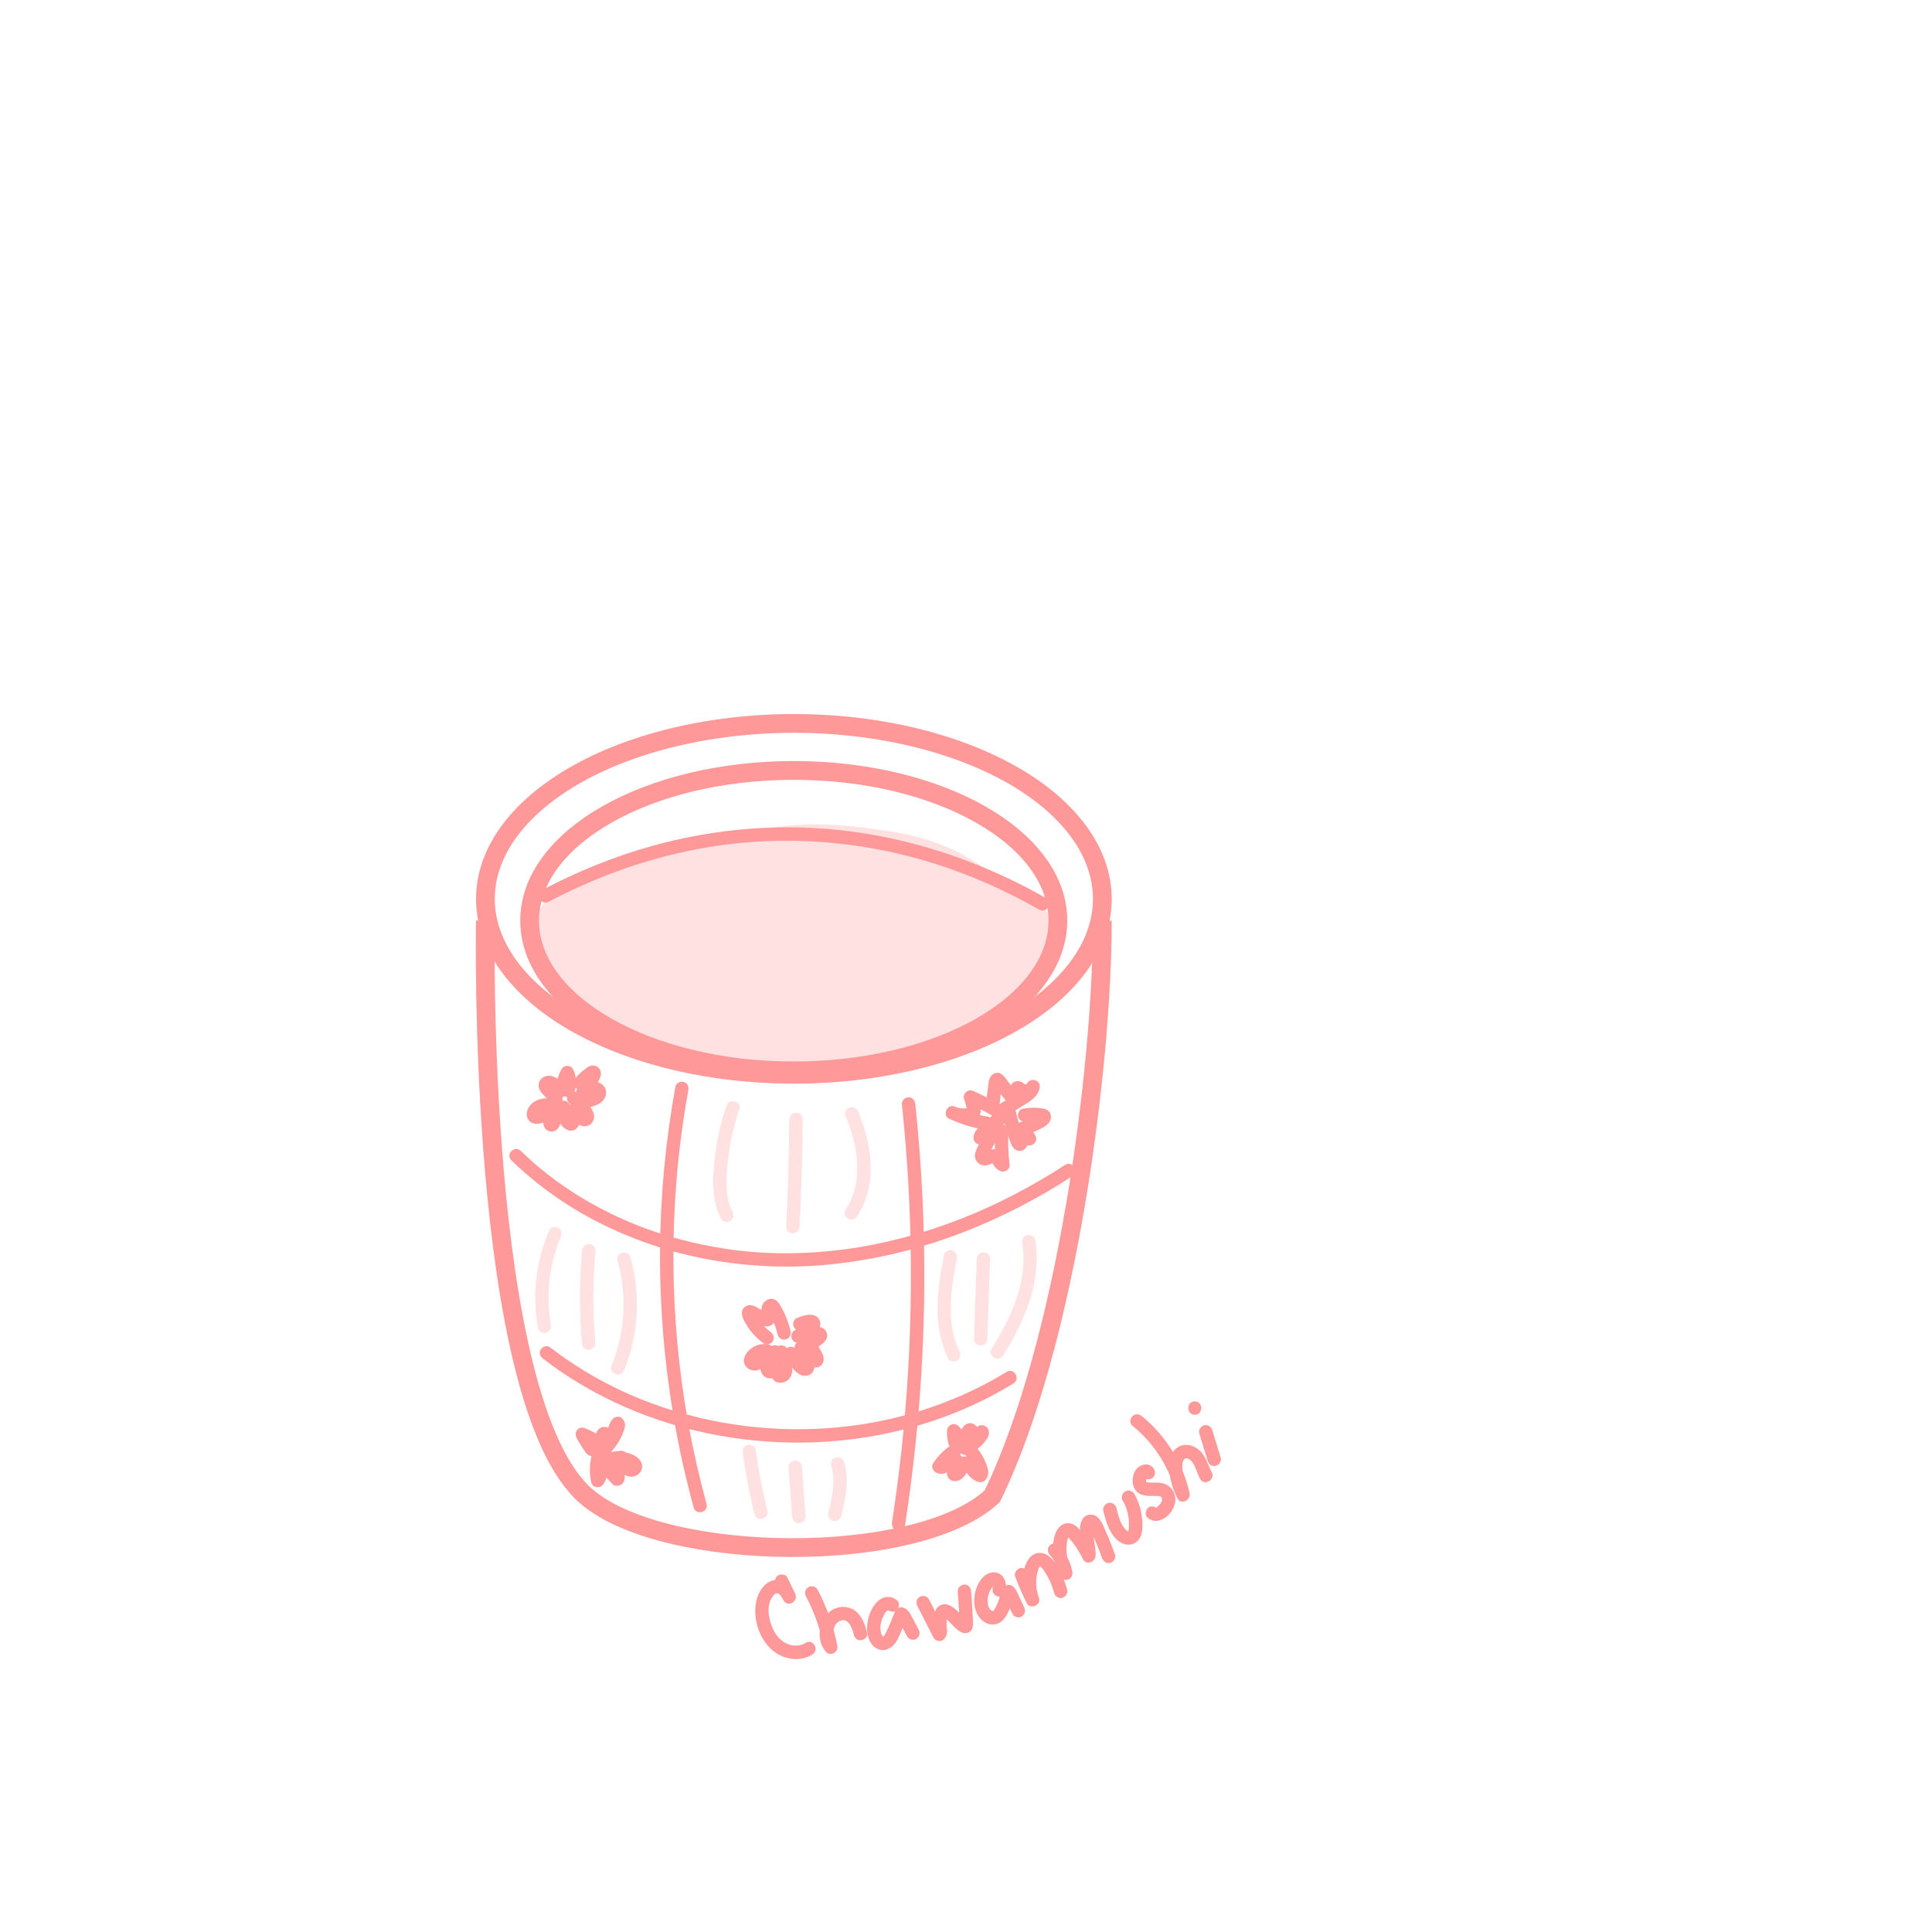 <?xml version="1.0" encoding="utf-8"?>
<!-- Generator: Adobe Illustrator 25.3.1, SVG Export Plug-In . SVG Version: 6.00 Build 0)  -->
<svg version="1.1" id="Layer_1" xmlns="http://www.w3.org/2000/svg" xmlns:xlink="http://www.w3.org/1999/xlink" x="0px" y="0px"
	 viewBox="0 0 720 720" style="enable-background:new 0 0 720 720;" xml:space="preserve">
<style type="text/css">
	.st0{fill:none;stroke:#FF9999;stroke-width:7;stroke-miterlimit:10;}
	.st1{fill:#FF9999;}
	.st2{opacity:0.29;}
</style>
<ellipse class="st0" cx="295.85" cy="334.98" rx="114.96" ry="65.38"/>
<path class="st0" d="M180.89,343.1c0,0-3.43,179.1,37.61,214.53c28.95,25,123.21,25.98,151.28,0
	c27.77-56.94,41.03-159.71,41.03-214.53"/>
<g>
	<g>
		<path class="st1" d="M204.48,336.06c22.13-11.68,46.38-19.48,71.33-21.9c24.38-2.37,49.03,0.31,72.38,7.66
			c13.63,4.29,26.71,10.13,39.12,17.19c2.8,1.59,5.32-2.72,2.52-4.32c-22.44-12.78-47.06-21.46-72.68-24.83
			c-24.83-3.27-50.24-1.29-74.34,5.45c-14.16,3.96-27.85,9.56-40.85,16.42C199.11,333.24,201.63,337.56,204.48,336.06L204.48,336.06
			z"/>
	</g>
</g>
<ellipse class="st0" cx="295.81" cy="343.1" rx="98.43" ry="55.98"/>
<g>
	<g>
		<path class="st1" d="M251.71,404.94c-3.69,20.32-5.63,40.96-5.74,61.61c-0.11,20.57,1.61,41.15,5.05,61.44
			c1.93,11.39,4.44,22.68,7.48,33.82c0.85,3.1,5.67,1.78,4.82-1.33c-5.33-19.49-8.99-39.43-10.85-59.56
			c-1.87-20.19-2-40.53-0.38-60.74c0.91-11.37,2.4-22.69,4.44-33.91c0.24-1.33-0.36-2.7-1.75-3.08
			C253.57,402.86,251.95,403.6,251.71,404.94L251.71,404.94z"/>
	</g>
</g>
<g>
	<g>
		<path class="st1" d="M336.1,411.43c2.14,20.26,3.27,40.63,3.36,61c0.09,20.29-0.83,40.59-2.77,60.79
			c-1.09,11.38-2.51,22.72-4.26,34.02c-0.21,1.33,0.34,2.69,1.75,3.08c1.18,0.33,2.87-0.4,3.08-1.75
			c3.13-20.28,5.27-40.7,6.36-61.19c1.08-20.43,1.13-40.91,0.15-61.34c-0.56-11.56-1.45-23.1-2.66-34.61
			c-0.14-1.34-1.05-2.5-2.5-2.5C337.36,408.93,335.96,410.08,336.1,411.43L336.1,411.43z"/>
	</g>
</g>
<g>
	<g>
		<path class="st1" d="M190.57,432.43c10.13,9.83,21.87,17.96,34.55,24.15c12.74,6.22,26.35,10.6,40.31,13.04
			c14.35,2.51,28.98,3.05,43.48,1.64c15.18-1.47,30.13-4.88,44.49-9.97c14.41-5.1,28.25-11.8,41.26-19.81
			c1.62-1,3.22-2.01,4.81-3.05c2.69-1.75,0.19-6.08-2.52-4.32c-12.45,8.09-25.68,15.02-39.54,20.38
			c-13.78,5.32-28.21,9.22-42.87,11.13c-14.09,1.84-28.48,1.98-42.57,0c-13.59-1.91-27.02-5.57-39.57-11.14
			c-12.5-5.54-24.25-12.87-34.46-21.99c-1.31-1.17-2.59-2.37-3.86-3.6C191.8,426.65,188.26,430.18,190.57,432.43L190.57,432.43z"/>
	</g>
</g>
<g>
	<g>
		<path class="st1" d="M202.38,506.36c19.19,14.77,42.13,24.45,65.93,28.69c23.83,4.24,48.6,3.27,71.94-3.24
			c13.14-3.67,25.81-9.11,37.44-16.24c2.74-1.68,0.23-6-2.52-4.32c-20.11,12.32-43.23,19.35-66.72,20.99
			c-23.5,1.64-47.3-1.93-69.2-10.64c-12.27-4.89-23.87-11.5-34.34-19.56c-1.07-0.82-2.8-0.16-3.42,0.9
			C200.73,504.23,201.31,505.54,202.38,506.36L202.38,506.36z"/>
	</g>
</g>
<g>
	<g>
		<path class="st1" d="M208.97,407.41c-0.83-0.83-1.65-1.67-2.48-2.5c-0.2-0.2-0.4-0.4-0.6-0.61c-0.09-0.09-0.17-0.19-0.26-0.28
			c-0.22-0.2,0.25,0.39,0.1,0.14c-0.03-0.05-0.15-0.31-0.2-0.33c0.15,0.05,0.18,0.59,0.18,0.71c0.01-0.29-0.03-0.19-0.12,0.29
			c-0.16,0.44-0.19,0.56-0.09,0.38c0.07-0.11,0.04-0.07-0.08,0.11c-0.1,0.17-0.24,0.3-0.42,0.4c0.28-0.18-0.18,0.07-0.24,0.1
			c0.37-0.17-0.48,0.01-0.21,0.02c0.27,0.02-0.54-0.15-0.23-0.04c0.02,0.01,0.39,0.1,0.39,0.12c-0.01,0.03-0.51-0.26-0.15-0.04
			c0.12,0.07,0.24,0.13,0.36,0.21c0.23,0.14,0.46,0.28,0.69,0.43c1.01,0.63,2.03,1.26,3.04,1.88c1.54,0.96,3.89-0.27,3.76-2.16
			c-0.04-0.56-0.04-1.11,0-1.67c0.01-0.11,0.02-0.22,0.03-0.33c0.05-0.56-0.08,0.41-0.01,0.09c0.05-0.27,0.1-0.55,0.16-0.82
			c0.12-0.52,0.29-1.01,0.46-1.51c0.15-0.44-0.16,0.34-0.03,0.06c0.06-0.13,0.11-0.25,0.18-0.38c0.12-0.25,0.26-0.49,0.39-0.73
			c-1.52-0.2-3.05-0.4-4.57-0.6c0.21,0.51,0.38,1.04,0.49,1.58c0.02,0.11,0.05,0.22,0.07,0.33c0.01,0.05,0.09,0.59,0.03,0.16
			c-0.06-0.42,0,0.07,0.01,0.16c0.01,0.14,0.02,0.28,0.02,0.41c0.01,0.25,0.01,0.5,0,0.75c0,0.11-0.12,0.78-0.07,0.83
			c-0.06-0.05,0.1-0.62,0-0.09c-0.03,0.14-0.05,0.27-0.08,0.41c-0.06,0.27-0.14,0.54-0.22,0.8c-0.4,1.25,0.46,2.78,1.75,3.08
			c1.36,0.31,2.65-0.41,3.08-1.75c0.81-2.56,0.75-5.49-0.25-7.99c-0.38-0.95-1-1.65-2.08-1.79c-0.98-0.13-1.99,0.32-2.49,1.19
			c-1.35,2.35-2.05,5.11-1.87,7.83c1.25-0.72,2.51-1.44,3.76-2.16c-1.26-0.78-2.52-1.59-3.8-2.35c-1.77-1.05-3.98-1.28-5.58,0.22
			c-0.91,0.85-1.25,2.21-0.96,3.41c0.23,0.92,0.78,1.7,1.43,2.38c1.03,1.1,2.12,2.15,3.18,3.22c0.92,0.93,2.63,0.99,3.54,0
			C209.9,409.94,209.96,408.4,208.97,407.41L208.97,407.41z"/>
	</g>
</g>
<g>
	<g>
		<path class="st1" d="M207.54,412.75c0.03,2.77,0.44,5.86,2.79,7.67c0.99,0.76,2.11,1.19,3.36,0.82c1.31-0.38,2.02-1.65,2.36-2.89
			c0.52-1.88,0.24-3.81-0.61-5.54c-1.44,0.84-2.88,1.68-4.32,2.52c1.02,1.48,2.34,2.77,3.97,3.56c0.93,0.46,1.97,0.91,3.03,0.84
			c1.53-0.09,2.77-1.18,3.17-2.65c0.62-2.28-1.07-4.22-2.36-5.89c-1.03-1.33-2.16-2.57-3.38-3.72c-0.95-0.9-2.6-1.02-3.54,0
			c-0.89,0.97-1.02,2.58,0,3.54c0.93,0.87,1.81,1.8,2.62,2.77c0.22,0.26,0.42,0.56,0.65,0.81c-0.19-0.2-0.22-0.29-0.02-0.02
			c0.09,0.12,0.17,0.23,0.26,0.35c0.2,0.28,0.4,0.56,0.6,0.85c0.08,0.11,0.15,0.23,0.22,0.34c0.04,0.07,0.08,0.14,0.12,0.21
			c0.1,0.19,0.1,0.19,0.01,0c-0.08-0.2-0.09-0.2-0.02,0c-0.01-0.12-0.02-0.23-0.04-0.35c0,0.43,0.2-0.57,0.03-0.16
			c0.05-0.12,0.1-0.24,0.16-0.36c-0.1,0.16-0.08,0.14,0.05-0.05c0.11-0.17,0.25-0.31,0.43-0.41c0.34-0.23,0.69-0.3,1.05-0.21
			c0.23,0.04,0.23,0.04,0.02-0.01c-0.05-0.02-0.1-0.03-0.15-0.05c-0.14-0.04-0.29-0.13-0.43-0.16c0.11,0.04,0.21,0.09,0.32,0.13
			c-0.09-0.04-0.18-0.08-0.28-0.13c-0.11-0.06-0.23-0.11-0.34-0.18c-0.24-0.14-0.48-0.28-0.71-0.44c-0.04-0.03-0.08-0.06-0.12-0.09
			c-0.21-0.16-0.16-0.12,0.14,0.11c-0.02-0.07-0.24-0.2-0.29-0.25c-0.21-0.19-0.41-0.38-0.59-0.59c-0.1-0.11-0.19-0.25-0.3-0.35
			c0.07,0.09,0.14,0.18,0.21,0.26c-0.06-0.08-0.12-0.16-0.18-0.25c-0.74-1.07-2.23-1.67-3.42-0.9c-1.2,0.78-1.52,2.16-0.9,3.42
			c0.2,0.41-0.12-0.38-0.02-0.08c0.04,0.13,0.09,0.25,0.13,0.38c0.03,0.1,0.05,0.21,0.08,0.31c0.12,0.45-0.02-0.42,0-0.11
			c0.01,0.24,0.03,0.48,0.02,0.73c0,0.09-0.05,0.58,0,0.15c0.04-0.39-0.01-0.02-0.03,0.06c-0.03,0.13-0.06,0.26-0.1,0.39
			c-0.03,0.09-0.19,0.55-0.04,0.14c0.08-0.18,0.09-0.21,0.03-0.1c-0.23,0.38,0.11,0.26,1.01-0.35c0.45-0.45,0.89-0.55,1.33-0.29
			c-0.04-0.02-0.07-0.04-0.11-0.07c-0.08-0.06-0.41-0.29-0.05-0.02c0.33,0.25,0.08,0.06,0.02,0c-0.07-0.07-0.14-0.15-0.21-0.22
			c-0.28-0.28,0.27,0.42,0.13,0.17c-0.09-0.16-0.2-0.31-0.29-0.47c-0.04-0.07-0.06-0.16-0.11-0.22c0.33,0.48,0.16,0.42,0.09,0.19
			c-0.13-0.39-0.24-0.79-0.32-1.2c-0.02-0.09-0.03-0.18-0.04-0.26c-0.08-0.49,0.05,0.49,0.03,0.2c-0.02-0.2-0.04-0.4-0.06-0.6
			c-0.03-0.44-0.04-0.88-0.05-1.32c-0.02-1.31-1.14-2.56-2.5-2.5C208.7,410.31,207.53,411.35,207.54,412.75L207.54,412.75z"/>
	</g>
</g>
<g>
	<g>
		<path class="st1" d="M205.41,409.29c-1.5-0.03-3.06-0.02-4.5,0.44c-1.55,0.5-2.85,1.43-3.77,2.78c-1.07,1.58-1.27,4.04,0.26,5.4
			c1.54,1.37,3.61,0.87,5.41,0.43c1.68-0.42,3.3-1.03,4.88-1.75c-1.22-0.94-2.45-1.88-3.67-2.82c-0.3,0.73-0.6,1.46-0.9,2.19
			c-0.32,0.77-0.58,1.41-0.63,2.26c-0.05,0.93,0.26,2.02,0.97,2.66c1.11,1,2.73,1.13,3.93,0.2c1.39-1.08,1.68-3.15,1.98-4.79
			c0.3-1.67,0.49-3.37,0.51-5.07c0.02-1.31-1.16-2.56-2.5-2.5c-1.37,0.06-2.48,1.1-2.5,2.5c-0.02,1.09-0.1,2.19-0.24,3.27
			c0.03-0.22,0.06-0.44,0.09-0.66c-0.12,0.84-0.27,1.67-0.47,2.5c-0.09,0.4-0.2,0.8-0.31,1.19c-0.07,0.24-0.34,0.71,0.04-0.01
			c-0.13,0.22-0.07,0.14,0.2-0.23c0.91-0.39,1.15-0.55,0.73-0.46c0.22-0.03,0.44-0.06,0.66-0.09c-0.03,0-0.06,0-0.09,0
			c0.22,0.03,0.44,0.06,0.66,0.09c-0.24-0.04-0.11,0.02,0.38,0.18c0.68,0.81,0.92,1.04,0.72,0.71c-0.07-0.12,0.22,0.72,0.14,0.24
			c0.03,0.22,0.06,0.44,0.09,0.66c-0.02-0.16-0.01-0.32,0-0.48c-0.03,0.22-0.06,0.44-0.09,0.66c0.08-0.58,0.37-1.12,0.59-1.65
			c0.28-0.68,0.56-1.35,0.83-2.03c0.15-0.37,0.1-0.96,0-1.33c-0.14-0.53-0.47-0.97-0.9-1.3c-0.85-0.66-1.83-0.62-2.78-0.2
			c-0.12,0.06-0.24,0.11-0.36,0.16c-0.44,0.19-0.03-0.07,0.08-0.03c-0.12-0.04-0.61,0.24-0.74,0.29c-0.5,0.19-1,0.36-1.51,0.51
			c-0.99,0.3-2,0.55-3.02,0.7c0.22-0.03,0.44-0.06,0.66-0.09c-0.2,0.02-0.39,0.03-0.59,0.01c0.22,0.03,0.44,0.06,0.66,0.09
			c-0.08-0.01-0.15-0.02-0.22-0.04c0.22,0.05,0.4,0.15,0.56,0.31c0.17,0.12,0.3,0.27,0.4,0.45c0.15,0.41,0.19,0.48,0.13,0.23
			c0.03,0.22,0.06,0.44,0.09,0.66c-0.02-0.18-0.01-0.35,0.01-0.53c-0.03,0.22-0.06,0.44-0.09,0.66c0.02-0.14,0.18-0.45,0.16-0.58
			c0.01,0.06-0.28,0.55-0.1,0.27c0.05-0.08,0.1-0.17,0.15-0.26c0.13-0.19,0.3-0.25-0.14,0.17c0.06-0.06,0.11-0.12,0.16-0.18
			c0.07-0.07,0.14-0.14,0.22-0.21c0.15-0.14,0.39-0.22-0.17,0.12c0.16-0.1,0.31-0.21,0.47-0.3c0.09-0.05,0.18-0.1,0.27-0.14
			c0.33-0.17-0.25,0.12-0.26,0.11c-0.02-0.03,1.35-0.34,1.46-0.36c-0.22,0.03-0.44,0.06-0.66,0.09c0.88-0.11,1.75-0.1,2.64-0.09
			c1.31,0.02,2.56-1.17,2.5-2.5C207.85,410.41,206.82,409.31,205.41,409.29L205.41,409.29z"/>
	</g>
</g>
<g>
	<g>
		<path class="st1" d="M217.95,405.35c0.63-0.76,1.3-1.48,2.04-2.14c0.18-0.16,0.36-0.31,0.54-0.47c0.1-0.09,0.21-0.17,0.32-0.26
			c-0.21,0.16-0.25,0.19-0.1,0.08c0.19-0.14,0.38-0.28,0.58-0.42c0.11-0.08,0.22-0.15,0.34-0.23c0.25-0.15,0.23-0.14-0.05,0.02
			c-0.44,0-0.89,0-1.33,0c-1.31-0.18-1.28-1.21-1.3-2c-0.02-0.57-0.04,0.09-0.05,0.07c0.14-0.32,0.16-0.39,0.07-0.2
			c-0.04,0.09-0.09,0.18-0.13,0.28c-0.06,0.12-0.12,0.24-0.18,0.36c-0.32,0.63-0.67,1.25-1.04,1.86c-0.36,0.58-0.76,1.12-1.14,1.68
			c-0.22,0.31,0.37-0.45-0.04,0.06c-0.11,0.13-0.21,0.26-0.32,0.39c-0.24,0.29-0.48,0.57-0.73,0.84c-0.69,0.76-0.92,1.77-0.52,2.73
			c0.37,0.87,1.3,1.59,2.28,1.54c0.99-0.05,1.82-0.31,2.72-0.71c0.29-0.13,0.58-0.28,0.87-0.42c0.12-0.06,0.23-0.11,0.35-0.17
			c0.55-0.28-0.46,0.11,0.03-0.01c0.1-0.02,0.19-0.06,0.29-0.08c0.06-0.01,0.57-0.12,0.12-0.03c-0.42,0.09,0.02,0.03,0.12,0.02
			c0.45-0.03-0.45-0.06-0.16-0.02c0.38,0.05,0.05,0.02-0.14-0.07c0.34,0.16-0.19-0.15-0.28-0.28c-0.08-0.11-0.24-0.65-0.17-0.29
			c-0.02-0.12-0.03-0.23-0.05-0.35c-0.01,0.22,0,0.21,0.02-0.01c0.03-0.2,0.03-0.23,0-0.09c-0.05,0.18-0.02,0.11,0.1-0.21
			c-0.02,0.01-0.17,0.27-0.17,0.29c0.21-0.26,0.25-0.32,0.12-0.19c-0.04,0.04-0.08,0.08-0.13,0.12c-0.19,0.19,0.37-0.2-0.02-0.01
			c-0.02,0.01-0.54,0.29-0.21,0.12c0.33-0.17-0.15,0.05-0.23,0.08c-0.31,0.11-0.63,0.2-0.95,0.29c-1.48,0.44-2.96,0.88-4.44,1.32
			c-1.25,0.37-2.17,1.77-1.75,3.08c0.41,1.27,1.73,2.15,3.08,1.75c1.79-0.53,3.62-1.01,5.38-1.62c2.2-0.76,4.14-2.33,4.19-4.85
			c0.04-2.44-2.11-4.12-4.42-4.06c-1.04,0.02-1.94,0.35-2.87,0.79c-0.35,0.17-0.7,0.34-1.04,0.51c-0.49,0.25,0.38-0.07-0.11,0.03
			c-0.12,0.04-0.24,0.07-0.36,0.1c0.36-0.03,0.39-0.04,0.1-0.02c0.59,1.42,1.18,2.85,1.77,4.27c1.14-1.26,2.18-2.62,3.07-4.07
			c0.41-0.66,0.78-1.34,1.13-2.04c0.42-0.86,0.85-1.71,0.8-2.69c-0.06-1.4-0.95-2.58-2.34-2.89c-1.37-0.31-2.44,0.42-3.47,1.19
			c-1.37,1.04-2.63,2.17-3.72,3.5c-0.83,1.01-1.06,2.56,0,3.54C215.33,406.19,217.06,406.43,217.95,405.35L217.95,405.35z"/>
	</g>
</g>
<g>
	<g>
		<path class="st1" d="M287.13,496.35c-0.11-0.08-0.23-0.17-0.34-0.25c0.2,0.15,0.23,0.18,0.09,0.07c-0.19-0.16-0.38-0.31-0.57-0.47
			c-0.32-0.28-0.63-0.56-0.94-0.86c-0.66-0.64-1.28-1.32-1.84-2.05c0.34,0.44-0.08-0.12-0.12-0.17c-0.12-0.17-0.24-0.35-0.36-0.52
			c-0.28-0.41-0.54-0.83-0.78-1.26c-0.21-0.37-0.41-0.74-0.6-1.12c-0.09-0.19-0.18-0.38-0.27-0.57c-0.12-0.27-0.12-0.26,0.01,0.04
			c-0.16-0.59-0.21-0.22-0.17,1.12c-0.3,0.3-0.6,0.6-0.9,0.9c-0.39,0.17-0.8,0.22-1.23,0.13c0.26,0.08,0.22,0.05-0.13-0.09
			c0.18,0.01,0.42,0.23,0.58,0.32c0.51,0.29,1.03,0.58,1.54,0.86c1.06,0.59,2.16,1.36,3.33,1.7c1.64,0.48,3.42-0.03,4.3-1.56
			c0.78-1.38,0.44-2.85,0.06-4.27c-0.03-0.11-0.06-0.21-0.08-0.32c0.02,0.28,0.03,0.31,0.02,0.06c-0.07,0.38-0.06,0.43,0.01,0.16
			c-0.03,0.16-0.1,0.29-0.21,0.4c-0.14,0.15-0.13,0.15,0.01,0c-0.41,0.42-0.95,0.55-1.62,0.39c-0.38-0.09-0.66-0.29-0.85-0.6
			c0.05,0.08,0.11,0.17,0.16,0.25c0.57,0.93,1.09,1.9,1.56,2.88c0.12,0.25,0.23,0.49,0.34,0.74c0.06,0.14,0.13,0.29,0.19,0.43
			c-0.09-0.2-0.09-0.22-0.03-0.06c0.19,0.51,0.4,1.02,0.58,1.53c0.37,1.07,0.68,2.16,0.94,3.26c0.3,1.27,1.82,2.15,3.08,1.75
			c1.33-0.43,2.07-1.71,1.75-3.08c-0.71-3.01-1.84-5.95-3.32-8.67c-0.86-1.59-1.87-3.39-3.93-3.38c-2.04,0.01-3.66,2.01-3.64,3.98
			c0.01,0.76,0.19,1.62,0.46,2.34c0.21,0.54,0.08-0.22,0.04,0.09c-0.04,0.33,0.17-0.39,0.19-0.42c0.28-0.38,0.78-0.73,1.26-0.72
			c0.67,0.02-0.22-0.14,0.3,0.08c-1.42-0.6-2.76-1.53-4.11-2.28c-0.75-0.42-1.53-0.73-2.41-0.73c-1.33,0-2.64,0.95-2.94,2.27
			c-0.38,1.67,0.67,3.4,1.48,4.8c1.66,2.87,3.93,5.27,6.6,7.22c1.06,0.77,2.83,0.21,3.42-0.9
			C288.71,498.47,288.26,497.18,287.13,496.35L287.13,496.35z"/>
	</g>
</g>
<g>
	<g>
		<path class="st1" d="M299.37,495.59c-0.26,0.11-0.35,0.14-0.03,0.02c0.14-0.05,0.27-0.1,0.41-0.15c0.25-0.08,0.5-0.16,0.75-0.23
			c0.28-0.08,0.56-0.14,0.85-0.2c0.12-0.02,0.32-0.02,0.43-0.07c-0.12,0.05-0.49,0.05-0.15,0.02c0.11-0.01,0.53-0.08,0.6-0.01
			c-0.14-0.02-0.29-0.04-0.43-0.05c0.18,0.05,0.15,0.03-0.08-0.06c-0.21-0.1-0.26-0.12-0.15-0.06c0.17,0.1,0.07,0.02-0.29-0.23
			c-0.39-0.43-0.62-1.11-0.47-1.68c0.13-0.51,0.13-0.26,0.01-0.07c-0.04,0.07-0.21,0.23-0.22,0.32c0.01-0.13,0.36-0.44,0.06-0.1
			c-0.15,0.17-0.3,0.33-0.46,0.48c-0.16,0.15-0.79,0.59-0.18,0.19c-0.4,0.27-0.78,0.54-1.2,0.78c-0.86,0.49-1.77,0.89-2.69,1.29
			c-0.53,0.23-1,0.96-1.15,1.49c-0.16,0.6-0.09,1.4,0.25,1.93c0.34,0.53,0.86,1,1.49,1.15c0.7,0.16,1.27,0.03,1.93-0.25
			c-0.6,0.26-0.09,0.04,0.06-0.01c0.17-0.06,0.33-0.12,0.5-0.18c0.33-0.11,0.67-0.21,1.02-0.3c0.34-0.09,0.69-0.16,1.04-0.22
			c0.17-0.03,0.69-0.03,0.03-0.02c0.17,0,0.35-0.04,0.53-0.06c0.7-0.06,1.41-0.07,2.12-0.03c0.17,0.01,0.35,0.04,0.53,0.04
			c-0.67-0.01-0.45-0.05-0.19,0c0.42,0.08-0.51-0.27-0.16-0.06c-0.5-0.3-0.91-0.95-0.86-1.54c0.07-0.29,0.14-0.58,0.21-0.87
			c0.25-0.31,0.29-0.37,0.1-0.18c-0.13,0.09-0.24,0.21-0.36,0.31c-0.04,0.03-0.09,0.07-0.13,0.1c-0.21,0.17-0.17,0.14,0.12-0.09
			c-0.09,0.12-0.28,0.21-0.4,0.29c-0.54,0.39-1.09,0.74-1.67,1.07c-0.55,0.31-1.11,0.6-1.69,0.86c-0.08,0.03-0.15,0.07-0.23,0.1
			c0.32-0.13,0.39-0.16,0.22-0.09c-0.15,0.06-0.31,0.12-0.46,0.18c-0.34,0.13-0.67,0.24-1.02,0.35c-1.25,0.39-2.17,1.76-1.75,3.08
			c0.4,1.25,1.74,2.17,3.08,1.75c1.77-0.56,3.51-1.33,5.08-2.32c1.83-1.15,4.52-2.85,3.77-5.41c-0.73-2.49-3.63-2.68-5.79-2.57
			c-2.19,0.11-4.21,0.64-6.22,1.5c0.84,1.44,1.68,2.88,2.52,4.32c2.64-1.14,5.61-2.62,6.79-5.42c0.54-1.29,0.27-2.73-0.72-3.72
			c-0.72-0.72-1.82-1.02-2.81-1.01c-1.76,0.02-3.49,0.62-5.08,1.31c-0.54,0.23-1,0.96-1.15,1.49c-0.16,0.6-0.09,1.4,0.25,1.93
			c0.34,0.53,0.86,1,1.49,1.15C298.14,496,298.72,495.87,299.37,495.59L299.37,495.59z"/>
	</g>
</g>
<g>
	<g>
		<path class="st1" d="M286.5,501.04c-2.1-0.36-4.27-0.06-6.07,1.14c-2.04,1.36-4.19,4.09-2.75,6.6c0.69,1.21,1.98,1.87,3.34,1.97
			c1.27,0.1,2.46-0.5,3.49-1.16c1.88-1.2,3.75-2.41,5.62-3.62c-1.14-1.14-2.28-2.28-3.42-3.42c-0.54,0.98-1.08,1.96-1.62,2.93
			c-0.58,1.05-1.34,2.16-1.59,3.35c-0.36,1.67,0.18,3.35,1.63,4.32c1.46,0.97,3.06,0.54,4.32-0.47c0.01-0.01,0.19-0.14,0.19-0.15
			c0.04,0.09-0.55,0.26-0.13,0.12c-0.23,0.03-0.46,0.05-0.69,0.08c-0.41,0.19-0.77,0.14-1.09-0.15c-0.31-0.18-0.45-0.26-0.64-0.54
			c0.2,0.3-0.18-0.56-0.02-0.01c0.05,0.17,0.1,0.34,0.16,0.51c0.45,1.28,1.32,2.39,2.71,2.7c1.27,0.29,2.56-0.06,3.58-0.85
			c1.12-0.87,1.64-2.16,1.71-3.56c0.07-1.26-0.33-2.53-0.63-3.74c-0.32-1.29-0.65-2.57-0.97-3.86c-0.32-1.27-1.81-2.16-3.08-1.75
			c-1.31,0.43-2.09,1.72-1.75,3.08c0.28,1.13,0.56,2.25,0.85,3.38c0.14,0.55,0.28,1.1,0.41,1.65c0.05,0.21,0.09,0.42,0.14,0.63
			c0.05,0.29,0.05,0.28,0-0.03c0.01,0.14,0.02,0.28,0.02,0.42c0.06,0.52,0.08-0.4-0.02,0.16c0.13-0.25,0.14-0.27,0.03-0.07
			c0.23-0.27,0.28-0.34,0.16-0.21c-0.13,0.13-0.06,0.08,0.21-0.14c-0.09,0.06-0.17,0.11-0.27,0.15c0.36-0.14,0.42-0.18,0.17-0.11
			c0.12-0.02,0.25-0.04,0.37-0.05c-0.27-0.01-0.19,0,0.25,0.04c0.24,0.07,0.45,0.18,0.63,0.36c0.07,0.09,0.15,0.18,0.22,0.27
			c-0.12-0.23-0.09-0.17,0.07,0.2c0.07-0.22-0.5-1.37-0.53-1.45c-0.6-1.29-1.94-2.01-3.34-1.82c-0.79,0.11-1.36,0.48-1.96,0.96
			c-0.08,0.07-0.17,0.14-0.25,0.2c0.16-0.17,0.34-0.27,0.57-0.32c0.57-0.15,1.32,0.03,1.65,0.54c0.1,0.16,0.15,0.33,0.17,0.51
			c-0.05,0.3-0.04,0.31,0.04,0.02c-0.03,0.06-0.06,0.12-0.08,0.18c0.06-0.14,0.13-0.27,0.2-0.4c0.27-0.5,0.55-1,0.83-1.5
			c0.56-1.01,1.12-2.03,1.68-3.04c0.52-0.94,0.43-2.27-0.39-3.03c-0.8-0.73-2.07-1.01-3.03-0.39c-1.35,0.87-2.71,1.74-4.06,2.61
			c-0.64,0.41-1.27,0.84-1.92,1.23c-0.15,0.09-0.31,0.17-0.46,0.26c-0.16,0.08-0.12,0.07,0.12-0.04c-0.07,0.02-0.13,0.04-0.2,0.06
			c0.08-0.01,0.17-0.01,0.25-0.02c-0.22,0-0.22,0.01,0.01,0.03c0.2,0.04,0.23,0.04,0.09,0.01c-0.18-0.05-0.11-0.02,0.22,0.11
			c-0.29-0.14,0.02,0.01,0.13,0.1c0.27,0.24,0.46,0.78,0.43,1.13c-0.02,0.24-0.19,0.42,0.02,0.14c0.04-0.06,0.33-0.5,0.11-0.19
			c-0.21,0.3,0.13-0.13,0.15-0.16c0.1-0.11,0.21-0.21,0.32-0.32c0.04-0.04,0.09-0.08,0.14-0.12c0.14-0.12,0.09-0.08-0.15,0.11
			c0.01,0.01,0.28-0.19,0.3-0.2c0.13-0.08,0.26-0.15,0.39-0.22c0.32-0.17,0.17-0.18-0.02-0.01c0.18-0.15,0.64-0.21,0.87-0.26
			c0.1-0.02,0.26-0.02,0.36-0.07c-0.37,0.19-0.32,0.04-0.03,0.03c0.15-0.01,0.3,0.01,0.45,0c0.51-0.02-0.5-0.1,0.05,0
			c1.28,0.22,2.76-0.34,3.08-1.75C288.53,502.91,287.88,501.28,286.5,501.04L286.5,501.04z"/>
	</g>
</g>
<g>
	<g>
		<path class="st1" d="M292.64,505.66c0.71,1.54,1.65,2.93,2.74,4.22c1.16,1.38,2.64,2.81,4.57,2.85c1.21,0.03,2.43-0.55,3.05-1.63
			c0.63-1.1,0.58-2.36,0.14-3.51c-0.67-1.74-1.44-3.45-2.31-5.1c-1.14,1.14-2.28,2.28-3.42,3.42c1.5,1.01,3,2.03,4.51,3.04
			c1.27,0.85,2.93,1.01,4.1-0.12c0.9-0.87,1.11-2.19,0.82-3.37c-0.2-0.8-0.65-1.59-1.05-2.32c-0.38-0.69-0.8-1.35-1.25-1.99
			c-1-1.4-2.12-2.72-3.39-3.88c-0.97-0.88-2.59-1.03-3.54,0c-0.88,0.96-1.03,2.59,0,3.54c0.45,0.41,0.88,0.83,1.29,1.27
			c0.21,0.22,0.41,0.45,0.6,0.68c0.12,0.14,0.23,0.28,0.35,0.42c0.22,0.27-0.03,0.04-0.06-0.08c0.04,0.22,0.4,0.54,0.53,0.73
			c0.17,0.25,0.34,0.5,0.5,0.75c0.34,0.53,0.65,1.08,0.94,1.65c0.07,0.13,0.14,0.27,0.2,0.4c0.05,0.1,0.29,0.58,0.08,0.15
			c-0.23-0.45-0.04,0.05-0.02,0.08c-0.02-0.13-0.04-0.27-0.06-0.4c-0.02,0.28,0.02,0.17,0.12-0.34c0.04-0.63,0.45-0.94,1.22-0.93
			c0.46-0.49,0.94-0.6,1.42-0.35c-0.01,0.01-0.36-0.24-0.39-0.26c-0.29-0.2-0.58-0.39-0.87-0.59c-1.19-0.8-2.37-1.6-3.56-2.4
			c-0.88-0.59-2.32-0.38-3.03,0.39c-0.78,0.84-0.93,2.01-0.39,3.03c0.3,0.57,0.59,1.14,0.86,1.72c0.14,0.3,0.29,0.61,0.42,0.92
			c0.07,0.15,0.15,0.31,0.2,0.46c-0.06-0.2-0.12-0.29-0.02-0.04c0.13,0.31,0.26,0.62,0.37,0.94c0.05,0.13,0.08,0.29,0.14,0.42
			c0.03,0.14,0.04,0.11,0.01-0.07c-0.02-0.22-0.02-0.21-0.02,0.01c0.1-0.59,0.3-1.08,0.83-1.42c0.19-0.12,0.39-0.18,0.6-0.18
			c0.24-0.02,0.29-0.03,0.15-0.03c-0.29,0.01,0.63,0.14,0.22,0.02c-0.41-0.11,0.39,0.23,0.14,0.07c-0.08-0.05-0.17-0.09-0.25-0.14
			c-0.43-0.27,0.11,0.02,0.1,0.09c0.01-0.07-0.55-0.53-0.62-0.61c-0.19-0.2-0.38-0.4-0.56-0.61c-0.1-0.12-0.2-0.23-0.3-0.35
			c-0.05-0.06-0.39-0.46-0.15-0.18c0.24,0.28-0.12-0.17-0.13-0.19c-0.07-0.1-0.14-0.2-0.21-0.3c-0.17-0.25-0.34-0.51-0.49-0.77
			c-0.32-0.53-0.6-1.07-0.85-1.63c-0.55-1.19-2.36-1.58-3.42-0.9C292.31,503.03,292.05,504.38,292.64,505.66L292.64,505.66z"/>
	</g>
</g>
<g>
	<g>
		<path class="st1" d="M372.62,410.7c0.12-1.38,0.26-2.75,0.43-4.12c0.09-0.75,0.12-0.96,0.23-1.68c0.04-0.29,0.07-0.59,0.13-0.88
			c0.02-0.13,0.05-0.25,0.09-0.37c-0.1,0.34-0.3,0.62-0.61,0.84c-0.42,0.11-0.84,0.23-1.26,0.34c-0.54,0-0.94-0.18-1.21-0.55
			c0.12,0.16,0.23,0.31,0.35,0.47c0.17,0.23,0.35,0.47,0.52,0.7c0.41,0.54,0.82,1.09,1.22,1.63c0.82,1.1,1.6,2.26,2.49,3.3
			c1.34,1.56,3.77,1.58,4.92-0.22c0.37-0.57,0.56-1.26,0.78-1.9c0.09-0.27,0.19-0.55,0.28-0.82c0.06-0.18,0.13-0.37,0.19-0.55
			c0.24-0.62,0.05-0.41-0.58,0.63c-0.42,0.11-0.84,0.23-1.26,0.34c0.07,0,0.13,0.01,0.2,0.01c-0.42-0.11-0.84-0.23-1.26-0.34
			c-0.18-0.18-0.2-0.21-0.07-0.08c0.07,0.07,0.13,0.13,0.2,0.2c0.22,0.2,0.46,0.39,0.71,0.55c0.39,0.26,0.83,0.45,1.27,0.61
			c0.81,0.28,1.68,0.32,2.52,0.2c1.77-0.24,3.45-1.22,4.28-2.85c-1.55-0.42-3.11-0.84-4.66-1.26c0.06-0.72-0.18,0.39-0.03,0.05
			c0.19-0.42-0.33,0.54-0.1,0.17c0.14-0.22-0.31,0.33-0.38,0.4c-0.16,0.16-0.33,0.3-0.5,0.44c0.38-0.32-0.17,0.12-0.22,0.15
			c-0.18,0.13-0.37,0.25-0.55,0.37c-0.53,0.34-1.06,0.67-1.59,1c-2.08,1.3-4.19,2.56-6.33,3.78c0.84,1.44,1.68,2.88,2.52,4.32
			c0.54-0.31,1.08-0.63,1.61-0.94c1.13-0.66,1.63-2.29,0.9-3.42c-0.73-1.14-2.21-1.6-3.42-0.9c-0.54,0.31-1.08,0.63-1.61,0.94
			c-1.13,0.66-1.63,2.29-0.9,3.42c0.74,1.15,2.2,1.59,3.42,0.9c2.47-1.41,4.9-2.87,7.3-4.39c2.4-1.53,4.62-3.23,4.86-6.28
			c0.2-2.46-3.56-3.42-4.66-1.26c-0.05,0.1-0.1,0.21-0.17,0.3c0.23-0.27,0.25-0.31,0.07-0.11c-0.04,0.04-0.08,0.08-0.12,0.12
			c-0.2,0.18-0.17,0.15,0.1-0.08c-0.1,0.06-0.19,0.12-0.3,0.17c0.09-0.04,0.19-0.08,0.28-0.11c-0.03,0.05-0.64,0.22-0.67,0.18
			c0.07,0.08,0.57-0.09-0.02-0.04c-0.51,0.04,0.43,0.16-0.01,0c-0.67-0.23,0.19,0.16-0.19-0.06c-0.42-0.24,0.34,0.35-0.04-0.03
			c-1.44-1.47-3.79-1.54-4.94,0.32c-0.38,0.61-0.57,1.39-0.8,2.07c-0.09,0.27-0.19,0.55-0.28,0.82c-0.06,0.18-0.13,0.37-0.19,0.55
			c0.06-0.19,0.15-0.36,0.27-0.52c0.37-0.21,0.74-0.43,1.1-0.64c0.1-0.02,0.2-0.03,0.3-0.05c0.42,0.11,0.84,0.23,1.26,0.34
			c0.09,0.05,0.31,0.4,0.13,0.11c-0.1-0.16-0.23-0.31-0.35-0.47c-0.26-0.35-0.52-0.7-0.79-1.05c-0.52-0.7-1.05-1.4-1.57-2.1
			c-1.26-1.68-2.76-4.42-5.3-3.34c-2.08,0.88-2.15,3.1-2.41,5.03c-0.25,1.87-0.46,3.74-0.63,5.62c-0.11,1.31,1.23,2.56,2.5,2.5
			C371.57,413.14,372.5,412.1,372.62,410.7L372.62,410.7z"/>
	</g>
</g>
<g>
	<g>
		<path class="st1" d="M382.52,417.96c0.17-0.03,0.33-0.05,0.5-0.08c-0.21,0.03-0.22,0.03-0.04,0.01c0.25-0.02,0.5-0.05,0.75-0.07
			c0.54-0.04,1.09-0.06,1.64-0.05c0.5,0.01,1.01,0.03,1.51,0.08c0.08,0.01,0.77,0.08,0.34,0.03c0.22,0.03,0.46,0.11,0.68,0.11
			c-1.1-0.81-1.45-1.65-1.03-2.53c0.18-0.22,0.21-0.27,0.09-0.14c-0.13,0.13-0.09,0.1,0.14-0.09c-0.1,0.06-0.19,0.13-0.29,0.19
			c-0.42,0.27-0.86,0.53-1.3,0.77c-0.41,0.22-0.82,0.43-1.24,0.63c-0.21,0.1-0.42,0.19-0.64,0.29c0.46-0.19-0.28,0.1-0.37,0.14
			c-0.91,0.34-1.83,0.62-2.77,0.85c-1.67,0.4-2.98,1.83-2.49,3.65c0.34,1.27,1.38,1.92,2.44,2.54c0.54,0.31-0.31-0.32,0.15,0.1
			c0.15,0.14,0.3,0.27,0.44,0.42c0.15,0.16,0.35,0.48,0.12,0.13c0.15,0.23,0.29,0.46,0.42,0.7c0.72-1.25,1.44-2.51,2.16-3.76
			c-0.21,0.01-0.41,0.01-0.62,0c0.61,0.03-0.08-0.06-0.24-0.1c-0.17-0.06-0.13-0.04,0.12,0.05c-0.09-0.05-0.18-0.1-0.27-0.15
			c-0.15-0.1-0.12-0.07,0.09,0.09c-0.11-0.09-0.21-0.18-0.3-0.28c-0.75-0.74-2.11-1-3.03-0.39c-0.98,0.65-1.54,1.58-1.6,2.76
			c-0.02,0.44,0.07,0.91,0.17,1.34c0.03,0.11,0.05,0.23,0.09,0.34c0.17,0.44,0.02-0.43,0.01-0.15c-0.01,0.29,0.15-0.63,0.01-0.15
			c0.04-0.12,0.09-0.23,0.13-0.35c1.11-0.07,2.23-0.14,3.34-0.21c-0.02-0.17-0.2-0.38-0.27-0.54c-0.02-0.04-0.21-0.47-0.12-0.25
			c0.11,0.26-0.12-0.32-0.14-0.37c-0.06-0.15-0.11-0.3-0.16-0.45c-0.13-0.38-0.25-0.77-0.36-1.15c-0.88-3.08-1.63-6.21-2.43-9.32
			c-0.33-1.27-1.8-2.16-3.08-1.75c-1.3,0.42-2.1,1.72-1.75,3.08c0.49,1.88,0.98,3.76,1.46,5.64c0.46,1.77,0.86,3.57,1.48,5.29
			c0.37,1.02,0.77,2.21,1.52,3.03c0.93,1.02,2.53,1.41,3.75,0.61c0.99-0.65,1.56-1.77,1.59-2.95c0.01-0.45-0.07-0.9-0.18-1.33
			c-0.01-0.03-0.16-0.49-0.13-0.51c0.02,0.11,0.03,0.22,0.05,0.33c-0.05,0.57-0.34,1.04-0.88,1.39c-1.01-0.13-2.02-0.26-3.03-0.39
			c1.24,1.23,2.98,1.96,4.74,1.85c1.92-0.12,3.08-2.02,2.16-3.76c-0.44-0.84-1.05-1.64-1.77-2.26c-0.42-0.36-0.86-0.71-1.33-0.99
			c-0.13-0.08-0.29-0.19-0.43-0.24c-0.15-0.09-0.11-0.04,0.14,0.14c-0.32-0.32-0.21-0.13,0.31,0.59c0,0.44,0,0.89,0,1.33
			c-0.14,0.25-0.28,0.5-0.42,0.75c-0.37,0.21-0.74,0.43-1.1,0.64c0.77-0.31,1.64-0.43,2.44-0.69c0.94-0.31,1.86-0.69,2.76-1.09
			c1.67-0.75,3.73-1.69,4.72-3.3c0.76-1.22,0.67-2.92-0.38-3.94c-0.93-0.9-2.2-1-3.42-1.14c-2.08-0.23-4.13-0.1-6.19,0.24
			c-1.29,0.21-2.13,1.89-1.75,3.08C379.89,417.62,381.13,418.19,382.52,417.96L382.52,417.96z"/>
	</g>
</g>
<g>
	<g>
		<path class="st1" d="M370.84,421.42c-0.23,4.24-0.09,8.48,0.44,12.69c1.05-0.8,2.11-1.61,3.16-2.41c0.09,0.04,0.19,0.08,0.28,0.13
			c-0.18-0.12-0.19-0.11-0.02,0.01c0.14,0.11,0.16,0.12,0.06,0.03c-0.06-0.06-0.12-0.12-0.17-0.19c0.12,0.13,0.22,0.34,0.08,0.07
			c-0.07-0.13-0.16-0.26-0.24-0.39c-0.35-0.6-0.7-1.19-1.16-1.72c-1.51-1.74-3.77-1.65-5.67-0.64c-0.16,0.08-0.32,0.17-0.47,0.26
			c-0.29,0.17,0.32-0.07-0.14,0.07c-0.3,0.09-0.18-0.03,0.01,0.01c0.52,0.12,1.01,0.71,1.31,1.13c0.17,0.25-0.1,0.32,0.1,0.03
			c-0.17,0.25,0.03-0.06,0.07-0.16c0.22-0.48,0.45-0.96,0.69-1.44c0.9-1.82,1.89-3.58,2.95-5.31c1.19-1.93-0.77-4.15-2.82-3.67
			c-1.83,0.43-3.6,1.12-5.26,2c1.25,0.72,2.51,1.44,3.76,2.16c-0.02,0.11-0.06,0.22-0.13,0.31c0.16-0.24,0.17-0.29,0.05-0.12
			c0.15-0.21,0.37-0.38,0.56-0.56c0.59-0.55,1.21-1.07,1.82-1.6c1.21-1.06,2.41-2.12,3.62-3.18c1.02-0.89,0.91-2.62,0-3.54
			c-1.01-1.01-2.52-0.89-3.54,0c-1.46,1.28-2.91,2.56-4.37,3.83c-1.51,1.33-3,2.67-3.01,4.85c-0.01,1.95,2.11,3.04,3.76,2.16
			c1.31-0.7,2.53-1.14,4.07-1.5c-0.94-1.22-1.88-2.45-2.82-3.67c-1.23,2-2.36,4.05-3.37,6.17c-0.54,1.14-1.13,2.28-1.11,3.57
			c0.03,1.6,1.15,3.01,2.69,3.41c1.26,0.32,2.52-0.04,3.63-0.63c0.2-0.11,0.39-0.23,0.59-0.33c0.56-0.28,0.09,0-0.02-0.03
			c-0.3-0.1-0.49-0.19-0.78-0.35c0.06,0.04,0.41,0.41,0.15,0.12c-0.25-0.28,0.06,0.1,0.11,0.18c0.1,0.16,0.19,0.32,0.28,0.47
			c0.17,0.29,0.33,0.58,0.52,0.86c0.67,0.97,1.47,1.64,2.6,2.03c1.4,0.48,3.36-0.83,3.16-2.41c-0.52-4.21-0.67-8.45-0.44-12.69
			c0.07-1.35-1.2-2.5-2.5-2.5C371.92,418.92,370.91,420.07,370.84,421.42L370.84,421.42z"/>
	</g>
</g>
<g>
	<g>
		<path class="st1" d="M368.19,416.13c-4.14-0.63-8.2-1.78-12-3.55c-0.64,1.52-1.28,3.05-1.93,4.57c1.46,0.54,2.99,0.84,4.54,0.95
			c1.55,0.11,3.54,0.11,4.91-0.7c3.16-1.86,1.29-6.59,0.35-9.24c-1.22,0.94-2.45,1.88-3.67,2.82c4.64,2.21,9.29,4.35,13.33,7.58
			c1.05,0.84,2.51,1.03,3.54,0c0.87-0.87,1.06-2.69,0-3.54c-2.18-1.75-4.46-3.35-6.91-4.71c-2.41-1.34-4.94-2.47-7.43-3.66
			c-0.92-0.44-1.94-0.47-2.78,0.2c-0.74,0.59-1.23,1.68-0.9,2.63c0.35,0.99,0.66,1.99,0.91,3.01c0.12,0.47,0.13,1.1,0.33,1.54
			c-0.13-0.27,0.09,0.15-0.01,0.17c0.29-0.4,0.58-0.8,0.87-1.2c-0.11,0.04-0.23,0.06-0.35,0.06c-0.82-0.13-1.74,0.1-2.59,0
			c-0.97-0.11-1.92-0.4-2.82-0.74c-2.63-0.98-4.5,3.37-1.93,4.57c4.2,1.96,8.6,3.36,13.19,4.05c1.33,0.2,2.69-0.34,3.08-1.75
			C370.26,418.02,369.54,416.33,368.19,416.13L368.19,416.13z"/>
	</g>
</g>
<g>
	<g>
		<path class="st1" d="M222.64,538.89c-1.28-1.81-2.5-3.66-3.49-5.65c-1.14,1.14-2.28,2.28-3.42,3.42c2.13,0.99,4.25,2.13,6.45,2.97
			c1.34,0.51,2.92,0.4,3.98-0.66c0.8-0.8,1.08-1.94,1.01-3.04c-0.02-0.28-0.03-0.57-0.06-0.85c0.01-0.27,0-0.17-0.05,0.3
			c-0.09,0.4-0.34,0.68-0.74,0.85c-0.47,0.57-1.06,0.68-1.8,0.32c0.12,0.06,0.23,0.13,0.34,0.19c1.33,0.7,2.79,0.78,4.11,0
			c1.17-0.68,1.88-1.8,2.37-3.02c0.15-0.37,0.27-0.74,0.41-1.11c0.19-0.52-0.22,0.31,0.06-0.11c0.06-0.11,0.12-0.22,0.2-0.33
			c-0.2,0.25-0.21,0.27-0.02,0.07c-1.18,0-2.36,0-3.54,0c-0.45-0.45-0.6-0.95-0.46-1.47c-0.02,0.09-0.04,0.17-0.07,0.26
			c-0.07,0.24-0.15,0.47-0.23,0.7c-0.07,0.21-0.15,0.41-0.23,0.61c-0.02,0.06-0.31,0.71-0.08,0.21c-0.4,0.86-0.82,1.7-1.31,2.5
			c-0.23,0.37-0.47,0.73-0.72,1.09c-0.04,0.06-0.49,0.66-0.32,0.44c0.17-0.21-0.3,0.36-0.35,0.42c-0.61,0.72-1.27,1.39-1.97,2.02
			c-0.97,0.88-0.96,2.65,0,3.54c1.04,0.96,2.5,0.94,3.54,0c1.82-1.64,3.39-3.6,4.59-5.74c0.64-1.13,1.17-2.34,1.61-3.56
			c0.24-0.65,0.46-1.31,0.49-2.01c0.04-1.02-0.32-1.78-0.95-2.55c-0.85-1.04-2.67-0.89-3.54,0c-0.78,0.8-1.21,1.73-1.59,2.77
			c-0.07,0.18-0.14,0.37-0.2,0.56c-0.16,0.48,0.25-0.34-0.05,0.13c-0.04,0.06-0.35,0.51-0.14,0.25c0.11-0.14,0.09-0.13-0.07,0.05
			c-0.18,0.16-0.2,0.18-0.05,0.05c0.09-0.1,0.21-0.16,0.36-0.17c-0.23,0.06-0.23,0.07-0.02,0.02c0.3-0.08,0.59-0.03,0.87,0.16
			c-0.09-0.04-0.17-0.09-0.26-0.14c-0.59-0.33-1.18-0.56-1.86-0.62c-1.42-0.12-2.75,0.85-3.16,2.19c-0.22,0.7-0.14,1.34-0.1,2.05
			c0.01,0.14-0.01,0.29,0.01,0.43c-0.01,0.2,0,0.09,0.04-0.33c0.05-0.12,0.11-0.24,0.16-0.36c0.3-0.47,0.76-0.74,1.37-0.8
			c0.1,0.02,0.2,0.03,0.3,0.05c-0.09,0.05-0.65-0.18-0.12-0.01c-0.97-0.32-1.92-0.89-2.84-1.32c-0.95-0.44-1.89-0.88-2.84-1.32
			c-0.98-0.46-2.24-0.47-3.03,0.39c-0.79,0.86-0.91,1.99-0.39,3.03c0.99,1.99,2.21,3.84,3.49,5.65c0.75,1.07,2.22,1.67,3.42,0.9
			C222.8,541.63,223.45,540.03,222.64,538.89L222.64,538.89z"/>
	</g>
</g>
<g>
	<g>
		<path class="st1" d="M220.47,542.57c-0.82,3.26-0.85,6.61-0.12,9.89c0.48,2.17,3.5,2.35,4.57,0.6c0.62-1.01,1.11-2.13,1.41-3.28
			c0.16-0.63,0.26-1.28,0.33-1.93c0.03-0.23,0.05-0.47,0.06-0.7c0.02-0.27,0.01-0.22-0.02,0.16c-0.21,0.52-0.6,0.89-1.18,1.11
			c-0.44,0-0.89,0-1.33,0c-0.61-0.47-0.76-0.55-0.44-0.24c0.09,0.1,0.18,0.2,0.28,0.3c0.18,0.2,0.37,0.4,0.55,0.61
			c0.4,0.44,0.8,0.87,1.2,1.31c0.8,0.87,1.6,1.75,2.4,2.62c0.79,0.87,2.05,0.86,3.03,0.39c1.97-0.95,1.8-3.25,1.37-5.01
			c-0.4-1.61-0.8-3.21-1.19-4.82c-1.22,0.94-2.45,1.88-3.67,2.82c1.01,0.66,2.01,1.32,3.02,1.98c0.97,0.64,1.91,1.32,3.02,1.71
			c2.81,0.98,6.15-1.18,5.45-4.35c-0.54-2.44-3.01-3.65-5.2-4.27c-2.36-0.66-4.81-0.68-7.21-0.2c-1.28,0.26-2.14,1.85-1.75,3.08
			c0.46,1.42,1.68,1.95,3.08,1.75c1.34-0.19,2.67-0.39,4.01-0.58c1.3-0.19,2.13-1.9,1.75-3.08c-0.46-1.42-1.68-1.95-3.08-1.75
			c-1.34,0.19-2.67,0.39-4.01,0.58c0.44,1.61,0.89,3.21,1.33,4.82c0.2-0.04,0.41-0.08,0.61-0.11c0.4-0.07-0.33,0,0.07,0
			c0.37-0.01,0.74-0.05,1.11-0.06c0.37,0,0.74,0.01,1.11,0.05c0.04,0,0.52,0.06,0.28,0.03c-0.29-0.04,0.34,0.06,0.4,0.07
			c0.72,0.14,1.45,0.34,2.13,0.63c-0.21-0.08-0.09-0.05,0.04,0.02c0.15,0.09,0.29,0.18,0.44,0.26c0.27,0.14-0.2-0.24-0.02,0
			c0.1,0.13,0.29,0.45,0.06,0.02c0.15,0.28,0.02,0.06-0.03-0.1c-0.09-0.31,0.01-0.78,0.16-1.05c0.14-0.24,0.33-0.31,0.55-0.44
			c0.24-0.16-0.2-0.03,0.11-0.03c0.21-0.02,0.2-0.03-0.03-0.03c0.09,0.01,0.18,0.02,0.27,0.02c-0.2,0-0.27-0.1-0.02,0.02
			c-0.3-0.15-0.58-0.33-0.86-0.51c-1.43-0.93-2.85-1.87-4.28-2.8c-1.9-1.24-4.17,0.8-3.67,2.82c0.29,1.17,0.58,2.34,0.87,3.52
			c0.14,0.56,0.28,1.13,0.42,1.69c0.09,0.38,0.08,0.53,0.06,0.09c0,0.28,0.02,0.23,0.06-0.17c0.14-0.38,0.38-0.7,0.71-0.95
			c1.01,0.13,2.02,0.26,3.03,0.39c-0.99-1.08-1.97-2.15-2.96-3.23c-1.21-1.32-2.56-3.25-4.64-2.64c-1.95,0.57-2.31,2.36-2.44,4.13
			c-0.03,0.38,0.09-0.34-0.01,0.03c-0.04,0.15-0.06,0.31-0.1,0.46c-0.07,0.31-0.16,0.61-0.26,0.9c-0.01,0.04-0.17,0.48-0.08,0.25
			c0.09-0.23-0.09,0.2-0.11,0.24c-0.15,0.32-0.33,0.62-0.51,0.92c1.52,0.2,3.05,0.4,4.57,0.6c-0.08-0.34-0.14-0.68-0.2-1.03
			c-0.05-0.31-0.05-0.35-0.02-0.11c-0.02-0.17-0.04-0.35-0.06-0.52c-0.06-0.65-0.09-1.31-0.08-1.96c0.02-1.52,0.12-2.16,0.48-3.61
			c0.32-1.27-0.41-2.77-1.75-3.08C222.25,540.53,220.81,541.21,220.47,542.57L220.47,542.57z"/>
	</g>
</g>
<g>
	<g>
		<path class="st1" d="M358.26,536.67c-0.08-0.32-0.15-0.65-0.21-0.98c-0.01-0.07-0.1-0.64-0.05-0.26c0.05,0.38-0.02-0.25-0.02-0.26
			c-0.06-0.66-0.07-1.33-0.04-2c-1.42,0.59-2.85,1.18-4.27,1.77c0.52,0.59,1.04,1.18,1.56,1.77c0.66,0.74,1.3,1.47,2.29,1.77
			c1.22,0.36,2.49-0.09,3.39-0.95c0.62-0.6,1.08-1.43,1.56-2.14c0.1-0.14,0.19-0.28,0.29-0.43c0.08-0.11,0.15-0.23,0.23-0.34
			c-0.07,0.09-0.14,0.17-0.2,0.26c-0.73,0.59-1.62,0.55-2.65-0.11c-0.08-0.11-0.17-0.22-0.25-0.32c0,0.08,0.13,0.25,0.17,0.34
			c0.38,0.79,0.95,1.46,1.76,1.83c1,0.47,2.12,0.58,3.19,0.25c1.01-0.31,1.77-0.92,2.59-1.56c-1.01,0.13-2.02,0.26-3.03,0.39
			c-0.81-0.62-1.12-1.34-0.94-2.16c0.18-0.37,0.22-0.48,0.13-0.31c-0.09,0.13-0.16,0.27-0.25,0.4c-0.11,0.16-0.22,0.31-0.33,0.47
			c-0.28,0.4,0.33-0.39-0.01,0.01c-0.45,0.52-0.91,1.01-1.43,1.46c-0.12,0.11-0.25,0.21-0.38,0.32c-0.15,0.12-0.08,0.07,0.18-0.14
			c-0.09,0.07-0.18,0.13-0.26,0.19c-0.27,0.19-0.54,0.37-0.82,0.54c-0.28,0.17-0.57,0.32-0.86,0.47c-0.03,0.01-0.42,0.23-0.45,0.21
			c0.35-0.14,0.39-0.16,0.14-0.06c-0.1,0.04-0.2,0.08-0.31,0.12c-1.22,0.45-2.19,1.71-1.75,3.08c0.39,1.2,1.76,2.23,3.08,1.75
			c2.08-0.78,3.98-1.91,5.56-3.48c0.77-0.76,1.46-1.63,2.04-2.53c0.39-0.61,0.66-1.33,0.66-2.06c0.01-1-0.54-2.15-1.49-2.57
			c-1.14-0.51-2.07-0.37-3.03,0.39c-0.47,0.37,0.45-0.29-0.06,0.03c-0.1,0.06-0.19,0.13-0.29,0.19c-0.07,0.05-0.15,0.09-0.23,0.13
			c-0.17,0.08-0.1,0.06,0.2-0.08c0-0.01-0.65,0.2-0.11,0.05c0.24-0.03,0.26-0.04,0.05-0.03c0.13,0.02,0.26,0.04,0.39,0.06
			c-0.41-0.11,0.4,0.25,0.15,0.09c-0.17-0.09-0.09-0.03,0.23,0.2c0.07,0.1,0.15,0.2,0.22,0.3c-0.01-0.06-0.15-0.27-0.18-0.33
			c-0.32-0.66-0.76-1.31-1.43-1.66c-1.2-0.62-2.74-0.44-3.69,0.57c-0.53,0.57-0.94,1.27-1.37,1.92c-0.17,0.26-0.51,0.6-0.6,0.89
			c0.05-0.15,0.3-0.44,0.05-0.1c-0.1,0.09-0.07,0.07,0.08-0.06c0.14-0.13,0.3-0.21,0.48-0.26c0.46,0.06,0.92,0.12,1.38,0.17
			c0.29,0.25,0.36,0.31,0.22,0.18c-0.08-0.09-0.17-0.17-0.25-0.26c-0.22-0.24-0.43-0.49-0.65-0.74c-0.48-0.54-0.96-1.08-1.43-1.62
			c-0.66-0.75-1.86-0.88-2.73-0.52c-0.94,0.4-1.49,1.27-1.54,2.28c-0.08,1.62,0.11,3.26,0.5,4.82c0.32,1.27,1.81,2.15,3.08,1.75
			C357.83,539.32,358.59,538.03,358.26,536.67L358.26,536.67z"/>
	</g>
</g>
<g>
	<g>
		<path class="st1" d="M354.56,538.53c-2.74,1.75-5.03,4.03-6.79,6.77c-0.94,1.46,0.06,3.13,1.49,3.67c1.58,0.59,3.33,0.11,4.74-0.7
			c0.53-0.31,1.02-0.69,1.55-1.01c0.08-0.05,0.79-0.4,0.45-0.27c0.16-0.06,0.32-0.1,0.49-0.14c-0.25,0.04-0.22,0.06,0.09,0.05
			c-0.8-1.05-1.61-2.11-2.41-3.16c-0.3,1.09-0.6,2.18-0.9,3.27c-0.4,1.43-0.68,2.88,0.43,4.08c1.05,1.12,2.64,1.09,3.93,0.49
			c1.05-0.48,1.81-1.49,2.45-2.41c0.27-0.4,0.51-0.82,0.71-1.25c0.15-0.31,0.3-0.63,0.41-0.96c0.08-0.19,0.06-0.16-0.04,0.07
			c-0.6,0.68-1.21,0.91-1.85,0.7c-0.2-0.03-0.31-0.24-0.08,0c0.14,0.16,0.29,0.3,0.44,0.46c0.26,0.3,0.51,0.6,0.75,0.91
			c1.14,1.43,2.45,2.8,4.33,3.2c1.18,0.25,2.14-0.19,2.82-1.15c1.54-2.16,0.29-5.02-0.69-7.13c-0.94-2.04-2.26-3.9-3.78-5.55
			c-0.89-0.96-2.65-0.97-3.54,0c-0.95,1.03-0.95,2.51,0,3.54c1.08,1.17,1.84,2.25,2.65,3.82c0.18,0.35,0.36,0.71,0.51,1.08
			c0.19,0.44-0.19-0.53,0.1,0.26c0.06,0.17,0.12,0.33,0.18,0.5c0.07,0.19,0.13,0.39,0.19,0.59c0.03,0.09,0.13,0.62,0.07,0.15
			c0,0.04,0.02,0.46,0.01,0.46c-0.18,0,0.37-0.8-0.03-0.24c0.94-0.38,1.88-0.77,2.82-1.15c-0.07-0.01-0.63-0.13-0.28-0.04
			c0.3,0.07-0.17-0.1-0.23-0.13c-0.23-0.11-0.15-0.09,0.02,0.05c-0.13-0.11-0.26-0.22-0.38-0.34c-0.48-0.47-0.89-1-1.31-1.53
			c-1.19-1.49-2.88-3.2-5-2.58c-1.37,0.4-1.93,1.39-2.46,2.6c0.1-0.24-0.02,0.04-0.06,0.12c-0.1,0.2-0.2,0.39-0.31,0.57
			c-0.11,0.19-0.23,0.37-0.36,0.55c0.18-0.25-0.12,0.14-0.18,0.21c-0.19,0.21-0.47,0.29-0.05,0.13c-0.32,0.12-0.05-0.01,0.08-0.02
			c2.97-0.18,1.97,3.41,2.44,1.71c0.07-0.25,0.14-0.5,0.21-0.74c0.27-0.99,0.55-1.98,0.82-2.97c0.45-1.63-0.81-3.08-2.41-3.16
			c-1.46-0.07-2.81,0.53-4,1.33c-0.47,0.32-0.94,0.67-1.46,0.91c0.32-0.15-0.3,0.1-0.39,0.11c0.25-0.02,0.22-0.03-0.08-0.02
			c0.26,0.02,0.24,0-0.06-0.09c0.5,1.22,1,2.45,1.49,3.67c0.18-0.29,0.37-0.57,0.57-0.84c0.1-0.14,0.2-0.27,0.3-0.41
			c-0.13,0.17-0.1,0.14,0.08-0.09c0.41-0.48,0.83-0.96,1.28-1.41c0.45-0.45,0.93-0.87,1.42-1.28c0.23-0.19,0.26-0.21,0.1-0.08
			c0.14-0.1,0.27-0.2,0.41-0.3c0.28-0.2,0.56-0.38,0.85-0.56c1.1-0.7,1.65-2.26,0.9-3.42C357.27,538.32,355.74,537.77,354.56,538.53
			L354.56,538.53z"/>
	</g>
</g>
<g class="st2">
	<g>
		<path class="st1" d="M270.69,412.08c-2.38,7.06-3.9,14.38-4.55,21.8c-0.6,6.82-0.77,14.12,2.58,20.31
			c1.53,2.83,5.85,0.31,4.32-2.52c-2.96-5.47-2.41-12.28-1.85-18.26c0.64-6.81,2.14-13.52,4.33-20
			C276.54,410.36,271.71,409.05,270.69,412.08L270.69,412.08z"/>
	</g>
</g>
<g class="st2">
	<g>
		<path class="st1" d="M315.03,415.72c4.68,11.13,7.04,24.38,0.09,35.12c-1.75,2.71,2.58,5.22,4.32,2.52
			c7.63-11.82,5.59-26.65,0.41-38.97c-0.52-1.24-1.65-2.14-3.08-1.75C315.6,412.97,314.5,414.47,315.03,415.72L315.03,415.72z"/>
	</g>
</g>
<g class="st2">
	<g>
		<path class="st1" d="M294.14,417.08c-0.08,13.37-0.47,26.74-1.17,40.1c-0.17,3.22,4.83,3.21,5,0c0.7-13.35,1.09-26.72,1.17-40.1
			C299.16,413.87,294.16,413.86,294.14,417.08L294.14,417.08z"/>
	</g>
</g>
<g class="st2">
	<g>
		<path class="st1" d="M204.66,458.51c-4.89,11.52-6.36,24.06-4.22,36.39c0.23,1.33,1.86,2.08,3.08,1.75
			c1.41-0.39,1.98-1.74,1.75-3.08c-1.89-10.87-0.6-22.37,3.71-32.54c0.53-1.24,0.37-2.68-0.9-3.42
			C207.03,457,205.19,457.26,204.66,458.51L204.66,458.51z"/>
	</g>
</g>
<g class="st2">
	<g>
		<path class="st1" d="M216.94,466.1c-1.05,11.47-1.07,23.01-0.07,34.48c0.12,1.35,1.06,2.5,2.5,2.5c1.26,0,2.62-1.15,2.5-2.5
			c-1.01-11.47-0.99-23.01,0.07-34.48c0.12-1.35-1.24-2.5-2.5-2.5C217.99,463.6,217.07,464.75,216.94,466.1L216.94,466.1z"/>
	</g>
</g>
<g class="st2">
	<g>
		<path class="st1" d="M230.13,469.82c3.65,12.97,2.79,26.84-2.29,39.31c-0.51,1.25,0.55,2.75,1.75,3.08
			c1.43,0.39,2.56-0.49,3.08-1.75c5.39-13.24,6.16-28.21,2.29-41.97C234.08,465.4,229.26,466.71,230.13,469.82L230.13,469.82z"/>
	</g>
</g>
<g class="st2">
	<g>
		<path class="st1" d="M351.75,467.7c-2.41,12.77-4.34,26.27,1.49,38.44c0.58,1.22,2.32,1.54,3.42,0.9c1.24-0.73,1.48-2.2,0.9-3.42
			c-5.18-10.81-3.11-23.29-0.98-34.59c0.25-1.33-0.37-2.7-1.75-3.08C353.61,465.62,352,466.37,351.75,467.7L351.75,467.7z"/>
	</g>
</g>
<g class="st2">
	<g>
		<path class="st1" d="M363.99,469.17c-0.34,9.96-0.69,19.91-1.03,29.87c-0.11,3.22,4.89,3.21,5,0c0.34-9.96,0.69-19.91,1.03-29.87
			C369.1,465.95,364.1,465.95,363.99,469.17L363.99,469.17z"/>
	</g>
</g>
<g class="st2">
	<g>
		<path class="st1" d="M380.97,463.38c2.26,14.08-4.22,27.66-11.44,39.29c-1.7,2.74,2.62,5.26,4.32,2.52
			c8.03-12.94,14.44-27.6,11.95-43.15c-0.21-1.33-1.88-2.08-3.08-1.75C381.29,460.69,380.75,462.04,380.97,463.38L380.97,463.38z"/>
	</g>
</g>
<g class="st2">
	<g>
		<path class="st1" d="M276.82,541.58c1.04,7.65,2.49,15.23,4.35,22.72c0.77,3.12,5.6,1.8,4.82-1.33
			c-1.86-7.49-3.31-15.07-4.35-22.72c-0.18-1.34-1.9-2.07-3.08-1.75C277.12,538.9,276.64,540.23,276.82,541.58L276.82,541.58z"/>
	</g>
</g>
<g class="st2">
	<g>
		<path class="st1" d="M293.88,546.78c0.44,6.13,0.89,12.26,1.33,18.4c0.1,1.35,1.08,2.5,2.5,2.5c1.28,0,2.6-1.15,2.5-2.5
			c-0.44-6.13-0.89-12.26-1.33-18.4c-0.1-1.35-1.08-2.5-2.5-2.5C295.1,544.28,293.78,545.43,293.88,546.78L293.88,546.78z"/>
	</g>
</g>
<g class="st2">
	<g>
		<path class="st1" d="M309.76,546.16c1.77,5.8,0.29,11.85-1.11,17.57c-0.32,1.31,0.42,2.71,1.75,3.08
			c1.28,0.35,2.75-0.43,3.08-1.75c1.61-6.58,3.15-13.56,1.11-20.23c-0.39-1.29-1.75-2.11-3.08-1.75
			C310.23,543.43,309.37,544.86,309.76,546.16L309.76,546.16z"/>
	</g>
</g>
<g class="st2">
	<g>
		<path class="st1" d="M239.01,346.97c-0.89-0.57-1.77-1.15-2.61-1.8c0.84,0.65,1.69,1.3,2.53,1.95c-0.72-0.58-1.38-1.19-1.97-1.89
			c0.65,0.84,1.3,1.69,1.95,2.53c-0.39-0.5-0.72-1.01-1-1.58c0.42,1,0.84,1.99,1.26,2.99c-0.21-0.49-0.35-0.98-0.45-1.51
			c0.15,1.11,0.3,2.22,0.45,3.32c-0.07-0.53-0.08-1.04-0.04-1.58c-0.15,1.11-0.3,2.22-0.45,3.32c0.07-0.52,0.19-1,0.39-1.48
			c-0.42,1-0.84,1.99-1.26,2.99c0.13-0.28,0.27-0.52,0.45-0.77c-0.65,0.84-1.3,1.69-1.95,2.53c0.19-0.24,0.38-0.44,0.61-0.65
			c-0.84,0.65-1.69,1.3-2.53,1.95c0.28-0.21,0.54-0.36,0.86-0.52c-1,0.42-1.99,0.84-2.99,1.26c0.39-0.14,0.73-0.23,1.14-0.29
			c-1.11,0.15-2.22,0.3-3.32,0.45c0.41-0.03,0.79-0.03,1.2,0.01c-1.11-0.15-2.22-0.3-3.32-0.45c0.82,0.12,1.58,0.34,2.35,0.66
			c-1-0.42-1.99-0.84-2.99-1.26c0.66,0.3,1.28,0.65,1.86,1.09c-0.84-0.65-1.69-1.3-2.53-1.95c0.37,0.31,0.68,0.63,0.98,1.01
			c-0.65-0.84-1.3-1.69-1.95-2.53c0.14,0.19,0.26,0.39,0.36,0.6c-0.42-1-0.84-1.99-1.26-2.99c0.14,0.34,0.24,0.64,0.31,1
			c-0.15-1.11-0.3-2.22-0.45-3.32c0.04,0.36,0.04,0.67,0.01,1.03c0.15-1.11,0.3-2.22,0.45-3.32c-0.08,0.47-0.2,0.89-0.39,1.34
			c0.42-1,0.84-1.99,1.26-2.99c-0.16,0.33-0.34,0.62-0.54,0.92c0.65-0.84,1.3-1.69,1.95-2.53c-0.3,0.38-0.62,0.71-0.99,1.03
			c0.84-0.65,1.69-1.3,2.53-1.95c-0.41,0.3-0.83,0.54-1.29,0.75c1-0.42,1.99-0.84,2.99-1.26c-0.62,0.24-1.24,0.4-1.9,0.51
			c1.11-0.15,2.22-0.3,3.32-0.45c-1.07,0.12-2.12,0.09-3.19-0.05c1.11,0.15,2.22,0.3,3.32,0.45c-1.06-0.16-2.07-0.43-3.06-0.84
			c1,0.42,1.99,0.84,2.99,1.26c-0.75-0.33-1.43-0.72-2.09-1.21c0.84,0.65,1.69,1.3,2.53,1.95c-0.44-0.35-0.82-0.72-1.18-1.15
			c0.65,0.84,1.3,1.69,1.95,2.53c-0.33-0.43-0.59-0.87-0.8-1.37c0.42,1,0.84,1.99,1.26,2.99c-0.11-0.31-0.19-0.6-0.25-0.93
			c0.15,1.11,0.3,2.22,0.45,3.32c-0.06-0.46-0.06-0.9-0.02-1.36c-0.15,1.11-0.3,2.22-0.45,3.32c0.08-0.46,0.21-0.88,0.39-1.32
			c-0.42,1-0.84,1.99-1.26,2.99c0.21-0.42,0.45-0.8,0.73-1.18c-0.65,0.84-1.3,1.69-1.95,2.53c0.39-0.47,0.81-0.87,1.28-1.25
			c-0.84,0.65-1.69,1.3-2.53,1.95c0.6-0.44,1.21-0.81,1.89-1.12c-1,0.42-1.99,0.84-2.99,1.26c0.84-0.35,1.68-0.59,2.57-0.73
			c-1.11,0.15-2.22,0.3-3.32,0.45c0.67-0.08,1.31-0.09,1.98-0.02c-1.11-0.15-2.22-0.3-3.32-0.45c0.52,0.09,1,0.22,1.49,0.43
			c-1-0.42-1.99-0.84-2.99-1.26c0.33,0.17,0.62,0.35,0.92,0.57c-0.84-0.65-1.69-1.3-2.53-1.95c0.23,0.2,0.42,0.39,0.62,0.62
			c-0.65-0.84-1.3-1.69-1.95-2.53c0.23,0.31,0.42,0.62,0.58,0.97c-0.42-1-0.84-1.99-1.26-2.99c0.18,0.45,0.3,0.9,0.37,1.38
			c-0.15-1.11-0.3-2.22-0.45-3.32c0.06,0.61,0.04,1.19-0.04,1.79c0.15-1.11,0.3-2.22,0.45-3.32c-0.11,0.62-0.28,1.21-0.51,1.79
			c0.42-1,0.84-1.99,1.26-2.99c-0.3,0.68-0.66,1.3-1.11,1.89c0.65-0.84,1.3-1.69,1.95-2.53c-0.35,0.42-0.72,0.79-1.14,1.14
			c0.84-0.65,1.69-1.3,2.53-1.95c-0.73,0.55-1.48,0.99-2.32,1.34c1-0.42,1.99-0.84,2.99-1.26c-0.73,0.27-1.45,0.46-2.22,0.58
			c1.11-0.15,2.22-0.3,3.32-0.45c-0.77,0.08-1.5,0.08-2.27-0.02c1.11,0.15,2.22,0.3,3.32,0.45c-0.63-0.11-1.22-0.29-1.81-0.53
			c1,0.42,1.99,0.84,2.99,1.26c-0.42-0.2-0.8-0.42-1.18-0.69c0.84,0.65,1.69,1.3,2.53,1.95c-0.55-0.43-1.02-0.9-1.45-1.44
			c0.65,0.84,1.3,1.69,1.95,2.53c-0.33-0.47-0.61-0.95-0.85-1.47c0.42,1,0.84,1.99,1.26,2.99c-0.21-0.53-0.36-1.06-0.46-1.62
			c0.15,1.11,0.3,2.22,0.45,3.32c-0.07-0.57-0.07-1.1-0.01-1.67c-0.15,1.11-0.3,2.22-0.45,3.32c0.08-0.44,0.19-0.85,0.35-1.27
			c-0.42,1-0.84,1.99-1.26,2.99c0.17-0.38,0.37-0.72,0.61-1.05c-0.65,0.84-1.3,1.69-1.95,2.53c0.33-0.4,0.68-0.75,1.09-1.07
			c-0.84,0.65-1.69,1.3-2.53,1.95c0.42-0.3,0.86-0.55,1.33-0.76c-1,0.42-1.99,0.84-2.99,1.26c0.48-0.18,0.96-0.31,1.47-0.39
			c-1.11,0.15-2.22,0.3-3.32,0.45c0.4-0.04,0.79-0.04,1.2-0.01c-1.11-0.15-2.22-0.3-3.32-0.45c0.4,0.06,0.77,0.15,1.15,0.29
			c-1-0.42-1.99-0.84-2.99-1.26c0.38,0.17,0.72,0.37,1.06,0.61c-0.84-0.65-1.69-1.3-2.53-1.95c0.24,0.21,0.45,0.42,0.67,0.66
			c-0.65-0.84-1.3-1.69-1.95-2.53c0.26,0.34,0.47,0.68,0.65,1.06c-0.42-1-0.84-1.99-1.26-2.99c0.21,0.49,0.35,0.98,0.44,1.51
			c-0.15-1.11-0.3-2.22-0.45-3.32c0.06,0.54,0.06,1.05,0,1.58c0.15-1.11,0.3-2.22,0.45-3.32c-0.07,0.42-0.17,0.82-0.32,1.23
			c0.42-1,0.84-1.99,1.26-2.99c-0.17,0.4-0.36,0.75-0.6,1.11c0.65-0.84,1.3-1.69,1.95-2.53c-0.36,0.46-0.74,0.84-1.2,1.2
			c0.84-0.65,1.69-1.3,2.53-1.95c-0.38,0.26-0.77,0.48-1.18,0.67c1-0.42,1.99-0.84,2.99-1.26c-0.54,0.21-1.08,0.36-1.65,0.46
			c1.11-0.15,2.22-0.3,3.32-0.45c-0.58,0.07-1.14,0.08-1.72,0.03c1.11,0.15,2.22,0.3,3.32,0.45c-0.58-0.08-1.12-0.21-1.67-0.42
			c1,0.42,1.99,0.84,2.99,1.26c-0.56-0.24-1.06-0.53-1.55-0.88c0.84,0.65,1.69,1.3,2.53,1.95c-0.57-0.45-1.06-0.94-1.52-1.51
			c0.65,0.84,1.3,1.69,1.95,2.53c-0.43-0.59-0.78-1.2-1.08-1.87c0.42,1,0.84,1.99,1.26,2.99c-0.27-0.68-0.46-1.36-0.57-2.08
			c0.15,1.11,0.3,2.22,0.45,3.32c-0.08-0.67-0.07-1.32,0.02-2c-0.15,1.11-0.3,2.22-0.45,3.32c0.1-0.56,0.24-1.08,0.46-1.6
			c-0.42,1-0.84,1.99-1.26,2.99c0.19-0.4,0.4-0.75,0.66-1.11c-0.65,0.84-1.3,1.69-1.95,2.53c0.21-0.25,0.42-0.46,0.66-0.67
			c-0.84,0.65-1.69,1.3-2.53,1.95c0.27-0.19,0.51-0.35,0.81-0.49c-1,0.42-1.99,0.84-2.99,1.26c0.32-0.13,0.61-0.21,0.95-0.27
			c-1.11,0.15-2.22,0.3-3.32,0.45c0.34-0.03,0.63-0.02,0.96,0.02c-1.11-0.15-2.22-0.3-3.32-0.45c0.33,0.07,0.61,0.16,0.92,0.28
			c-1-0.42-1.99-0.84-2.99-1.26c0.3,0.15,0.57,0.31,0.85,0.5c-0.84-0.65-1.69-1.3-2.53-1.95c0.36,0.29,0.67,0.59,0.96,0.94
			c-0.65-0.84-1.3-1.69-1.95-2.53c0.28,0.37,0.5,0.75,0.7,1.17c-0.42-1-0.84-1.99-1.26-2.99c0.17,0.43,0.29,0.85,0.36,1.3
			c-0.15-1.11-0.3-2.22-0.45-3.32c0.03,0.35,0.03,0.66,0,1.01c0.15-1.11,0.3-2.22,0.45-3.32c-0.07,0.47-0.19,0.9-0.35,1.34
			c0.42-1,0.84-1.99,1.26-2.99c-0.24,0.54-0.52,1.01-0.87,1.48c0.65-0.84,1.3-1.69,1.95-2.53c-0.38,0.46-0.79,0.86-1.25,1.23
			c0.84-0.65,1.69-1.3,2.53-1.95c-0.58,0.43-1.19,0.79-1.85,1.09c1-0.42,1.99-0.84,2.99-1.26c-0.78,0.32-1.56,0.53-2.39,0.64
			c1.11-0.15,2.22-0.3,3.32-0.45c-0.6,0.05-1.18,0.05-1.77-0.01c1.11,0.15,2.22,0.3,3.32,0.45c-0.47-0.07-0.9-0.18-1.35-0.34
			c1,0.42,1.99,0.84,2.99,1.26c-0.43-0.19-0.8-0.4-1.17-0.69c0.84,0.65,1.69,1.3,2.53,1.95c-0.18-0.15-0.34-0.31-0.48-0.49
			c0.65,0.84,1.3,1.69,1.95,2.53c-0.23-0.3-0.4-0.59-0.57-0.93c0.42,1,0.84,1.99,1.26,2.99c-0.18-0.47-0.3-0.92-0.37-1.41
			c0.15,1.11,0.3,2.22,0.45,3.32c-0.04-0.5-0.03-0.97,0.03-1.47c-0.15,1.11-0.3,2.22-0.45,3.32c0.08-0.47,0.2-0.91,0.37-1.36
			c-0.42,1-0.84,1.99-1.26,2.99c0.24-0.55,0.53-1.04,0.88-1.53c-0.65,0.84-1.3,1.69-1.95,2.53c0.38-0.46,0.78-0.86,1.25-1.23
			c-0.84,0.65-1.69,1.3-2.53,1.95c0.39-0.27,0.78-0.49,1.2-0.69c-1,0.42-1.99,0.84-2.99,1.26c0.44-0.17,0.87-0.28,1.33-0.36
			c-1.11,0.15-2.22,0.3-3.32,0.45c0.35-0.03,0.68-0.04,1.03-0.02c-1.11-0.15-2.22-0.3-3.32-0.45c0.45,0.06,0.86,0.17,1.29,0.34
			c-1-0.42-1.99-0.84-2.99-1.26c0.41,0.19,0.79,0.42,1.15,0.69c-0.84-0.65-1.69-1.3-2.53-1.95c0.35,0.3,0.65,0.61,0.94,0.96
			c-0.65-0.84-1.3-1.69-1.95-2.53c0.26,0.37,0.47,0.74,0.66,1.15c-0.42-1-0.84-1.99-1.26-2.99c0.11,0.32,0.2,0.61,0.26,0.95
			c-0.15-1.11-0.3-2.22-0.45-3.32c0.04,0.34,0.05,0.64,0.03,0.98c0.15-1.11,0.3-2.22,0.45-3.32c-0.05,0.32-0.11,0.61-0.22,0.92
			c0.42-1,0.84-1.99,1.26-2.99c-0.11,0.26-0.24,0.49-0.39,0.72c0.65-0.84,1.3-1.69,1.95-2.53c-0.23,0.3-0.47,0.55-0.76,0.79
			c0.84-0.65,1.69-1.3,2.53-1.95c-0.31,0.22-0.61,0.4-0.96,0.56c1-0.42,1.99-0.84,2.99-1.26c-0.35,0.14-0.7,0.24-1.07,0.31
			c1.11-0.15,2.22-0.3,3.32-0.45c-0.46,0.06-0.9,0.07-1.36,0.01c1.11,0.15,2.22,0.3,3.32,0.45c-0.27-0.05-0.51-0.12-0.77-0.22
			c1,0.42,1.99,0.84,2.99,1.26c-0.25-0.12-0.46-0.24-0.69-0.39c0.84,0.65,1.69,1.3,2.53,1.95c-0.22-0.18-0.39-0.36-0.58-0.58
			c0.65,0.84,1.3,1.69,1.95,2.53c-0.14-0.19-0.26-0.39-0.36-0.6c0.42,1,0.84,1.99,1.26,2.99c-0.14-0.34-0.23-0.64-0.3-0.99
			c0.15,1.11,0.3,2.22,0.45,3.32c-0.05-0.48-0.05-0.93,0.01-1.4c-0.15,1.11-0.3,2.22-0.45,3.32c0.1-0.48,0.23-0.93,0.42-1.38
			c-0.42,1-0.84,1.99-1.26,2.99c0.22-0.44,0.46-0.84,0.76-1.24c-0.65,0.84-1.3,1.69-1.95,2.53c0.34-0.4,0.71-0.75,1.12-1.08
			c-0.84,0.65-1.69,1.3-2.53,1.95c0.87-0.65,1.8-1.14,2.8-1.57c-1,0.42-1.99,0.84-2.99,1.26c4.12-1.69,8.45-3,12.71-4.28
			c4.24-1.28,8.51-2.44,12.81-3.48c8.76-2.13,17.64-3.76,26.57-4.98c-1.11,0.15-2.22,0.3-3.32,0.45c11.83-1.59,23.91-2.9,35.81-1.36
			c-1.11-0.15-2.22-0.3-3.32-0.45c7.73,1.04,15.32,2.94,22.89,4.79c7.25,1.77,14.48,3.69,21.38,6.57c-1-0.42-1.99-0.84-2.99-1.26
			c5.12,2.18,9.73,5.2,14.68,7.7c5.87,2.97,12.05,4.82,18.4,6.41c4.36,1.09,8.95,0,12.16-3.21c1.55-1.56,2.62-3.4,3.21-5.52
			c0.6-2.22,0.6-4.43,0-6.65c-0.44-3.07-2.67-6.42-4.94-8.45c-1.95-1.74-4.16-3.18-6.33-4.63c-3.15-2.1-6.29-4.2-9.44-6.3
			c-6.05-4.04-12.03-8.41-18.67-11.45c-7.49-3.42-15.16-5.48-23.29-6.71c-8.45-1.27-16.98-2.36-25.54-2.54
			c-16.12-0.34-31.94,3.58-47.56,7.11c-7.46,1.69-14.91,3.49-22.25,5.65c-6.44,1.89-13.23,4.03-18.71,8.04
			c-3.71,2.71-6.94,5.67-9.31,9.68c-2.4,4.07-3.7,8.93-3.67,13.65c0.06,8.93,4.43,17.93,11.18,23.74c3.25,2.8,6.75,5.23,10.63,7.06
			c3.82,1.8,7.77,3.35,11.78,4.68c6.9,2.29,13.99,4,21.15,5.27c15.22,2.69,30.64,3.69,46.07,3.96c15.67,0.27,31.86,0.84,47.22-2.86
			c6.99-1.69,14.02-4.46,20.06-8.4c3.33-2.18,6.56-4.67,9.35-7.53c1.66-1.7,3.31-3.55,4.38-5.67c2.75-5.44,2.57-11.59-1.2-16.48
			c-2.17-2.81-5.22-4.91-8.77-5.6c-3.69-0.71-6.24-0.47-9.98,0.17c-3.58,0.61-7.14,1.38-10.67,2.28c-7.14,1.82-13.95,4.51-20.97,6.7
			c-3.34,1.04-6.72,1.87-10.18,2.34c1.11-0.15,2.22-0.3,3.32-0.45c-6.14,0.79-12.33,0.65-18.5,1c-3.96,0.23-7.95,0.67-11.85,1.42
			c-3.96,0.76-7.64,2.2-11.29,3.89c-3.89,1.79-6.19,6.72-6.19,10.79c0,4.25,2.34,8.77,6.19,10.79c3.21,1.69,6.71,3.31,9.64,5.46
			c-0.84-0.65-1.69-1.3-2.53-1.95c0.26,0.22,0.47,0.43,0.68,0.7c-0.65-0.84-1.3-1.69-1.95-2.53c0.05,0.09,0.1,0.18,0.15,0.27
			c-0.42-1-0.84-1.99-1.26-2.99c0.09,0.19,0.14,0.39,0.15,0.61c-0.15-1.11-0.3-2.22-0.45-3.32c0,0.09-0.01,0.17-0.01,0.26
			c0.15-1.11,0.3-2.22,0.45-3.32c-0.02,0.16-0.06,0.32-0.13,0.46c0.42-1,0.84-1.99,1.26-2.99c-0.04,0.07-0.08,0.13-0.12,0.2
			c0.65-0.84,1.3-1.69,1.95-2.53c-0.09,0.13-0.2,0.24-0.32,0.34c0.84-0.65,1.69-1.3,2.53-1.95c-0.22,0.16-0.42,0.27-0.67,0.37
			c1-0.42,1.99-0.84,2.99-1.26c-0.37,0.13-0.72,0.21-1.1,0.26c1.11-0.15,2.22-0.3,3.32-0.45c-0.49,0.04-0.97,0.04-1.47-0.01
			c1.11,0.15,2.22,0.3,3.32,0.45c-4.04-0.59-8.01-1.84-11.77-3.41c1,0.42,1.99,0.84,2.99,1.26c-3.41-1.45-6.67-3.2-9.63-5.44
			c0.84,0.65,1.69,1.3,2.53,1.95c-1.9-1.48-3.64-3.13-5.13-5.02c0.65,0.84,1.3,1.69,1.95,2.53c-1.04-1.37-1.93-2.82-2.62-4.4
			c0.42,1,0.84,1.99,1.26,2.99c-0.51-1.23-0.87-2.49-1.08-3.81c0.15,1.11,0.3,2.22,0.45,3.32c-0.16-1.21-0.19-2.41-0.05-3.62
			c-0.15,1.11-0.3,2.22-0.45,3.32c0.13-0.84,0.33-1.63,0.63-2.42c-0.42,1-0.84,1.99-1.26,2.99c0.28-0.65,0.62-1.24,1.05-1.81
			c-0.65,0.84-1.3,1.69-1.95,2.53c0.31-0.36,0.63-0.67,0.99-0.97c-0.84,0.65-1.69,1.3-2.53,1.95c0.35-0.25,0.69-0.45,1.08-0.63
			c-1,0.42-1.99,0.84-2.99,1.26c0.38-0.14,0.76-0.24,1.16-0.31c-1.11,0.15-2.22,0.3-3.32,0.45c0.51-0.06,1-0.06,1.5,0.01
			c-1.11-0.15-2.22-0.3-3.32-0.45c0.4,0.07,0.76,0.17,1.14,0.32c-1-0.42-1.99-0.84-2.99-1.26c0.36,0.16,0.67,0.35,0.99,0.59
			c-0.84-0.65-1.69-1.3-2.53-1.95c0.22,0.2,0.4,0.39,0.59,0.62c-0.65-0.84-1.3-1.69-1.95-2.53c0.17,0.25,0.3,0.49,0.42,0.77
			c-0.42-1-0.84-1.99-1.26-2.99c0.11,0.32,0.18,0.61,0.22,0.94c-0.15-1.11-0.3-2.22-0.45-3.32c0.02,0.32,0.01,0.6-0.03,0.91
			c0.15-1.11,0.3-2.22,0.45-3.32c-0.07,0.31-0.15,0.58-0.26,0.87c0.42-1,0.84-1.99,1.26-2.99c-0.18,0.39-0.39,0.74-0.64,1.09
			c0.65-0.84,1.3-1.69,1.95-2.53c-0.43,0.54-0.92,1.01-1.46,1.45c0.84-0.65,1.69-1.3,2.53-1.95c-0.87,0.66-1.8,1.2-2.8,1.65
			c1-0.42,1.99-0.84,2.99-1.26c-2.22,0.93-4.62,1.52-6.99,1.86c1.11-0.15,2.22-0.3,3.32-0.45c-1.76,0.22-3.51,0.26-5.27,0.03
			c1.11,0.15,2.22,0.3,3.32,0.45c-1.19-0.19-2.34-0.5-3.45-0.96c1,0.42,1.99,0.84,2.99,1.26c-0.75-0.34-1.45-0.73-2.11-1.22
			c0.84,0.65,1.69,1.3,2.53,1.95c-0.65-0.52-1.23-1.1-1.75-1.76c0.65,0.84,1.3,1.69,1.95,2.53c-0.57-0.76-1.03-1.56-1.4-2.43
			c0.42,1,0.84,1.99,1.26,2.99c-0.3-0.77-0.53-1.55-0.66-2.36c0.15,1.11,0.3,2.22,0.45,3.32c-0.11-0.79-0.12-1.57-0.03-2.37
			c-0.15,1.11-0.3,2.22-0.45,3.32c0.09-0.58,0.23-1.13,0.43-1.68c-0.42,1-0.84,1.99-1.26,2.99c0.23-0.54,0.51-1.03,0.85-1.51
			c-0.65,0.84-1.3,1.69-1.95,2.53c0.35-0.43,0.72-0.79,1.14-1.14c-0.84,0.65-1.69,1.3-2.53,1.95c0.56-0.41,1.15-0.74,1.78-1.04
			c-1,0.42-1.99,0.84-2.99,1.26c1.44-0.59,2.95-0.92,4.49-1.15c-1.11,0.15-2.22,0.3-3.32,0.45c2.29-0.3,4.58-0.31,6.88-0.03
			c-1.11-0.15-2.22-0.3-3.32-0.45c2.29,0.32,4.5,0.91,6.64,1.79c-1-0.42-1.99-0.84-2.99-1.26c1.3,0.56,2.54,1.2,3.67,2.06
			c-0.84-0.65-1.69-1.3-2.53-1.95c0.47,0.39,0.89,0.79,1.28,1.26c-0.65-0.84-1.3-1.69-1.95-2.53c0.29,0.38,0.53,0.77,0.74,1.2
			c-0.42-1-0.84-1.99-1.26-2.99c0.19,0.46,0.32,0.91,0.4,1.4c-0.15-1.11-0.3-2.22-0.45-3.32c0.05,0.5,0.04,0.97-0.02,1.47
			c0.15-1.11,0.3-2.22,0.45-3.32c-0.09,0.5-0.23,0.96-0.41,1.44c0.42-1,0.84-1.99,1.26-2.99c-0.26,0.59-0.57,1.12-0.95,1.64
			c0.65-0.84,1.3-1.69,1.95-2.53c-0.41,0.51-0.85,0.95-1.36,1.36c0.84-0.65,1.69-1.3,2.53-1.95c-0.85,0.65-1.76,1.15-2.74,1.57
			c1-0.42,1.99-0.84,2.99-1.26c-1.8,0.72-3.68,1.18-5.59,1.47c1.11-0.15,2.22-0.3,3.32-0.45c-1.56,0.2-3.1,0.25-4.66,0.07
			c1.11,0.15,2.22,0.3,3.32,0.45c-1.12-0.16-2.19-0.43-3.24-0.84c1,0.42,1.99,0.84,2.99,1.26c-0.8-0.35-1.53-0.76-2.24-1.28
			c0.84,0.65,1.69,1.3,2.53,1.95c-0.67-0.53-1.26-1.11-1.8-1.77c0.65,0.84,1.3,1.69,1.95,2.53c-0.51-0.67-0.92-1.37-1.26-2.15
			c0.42,1,0.84,1.99,1.26,2.99c-0.26-0.66-0.43-1.32-0.53-2.03c0.15,1.11,0.3,2.22,0.45,3.32c-0.05-0.59-0.05-1.16,0.02-1.75
			c-0.15,1.11-0.3,2.22-0.45,3.32c0.1-0.56,0.24-1.08,0.43-1.61c-0.42,1-0.84,1.99-1.26,2.99c0.26-0.6,0.57-1.14,0.94-1.66
			c-0.65,0.84-1.3,1.69-1.95,2.53c0.54-0.69,1.15-1.28,1.84-1.82c-0.84,0.65-1.69,1.3-2.53,1.95c0.92-0.68,1.9-1.21,2.95-1.67
			c-1,0.42-1.99,0.84-2.99,1.26c1.67-0.68,3.38-1.09,5.15-1.33c-1.11,0.15-2.22,0.3-3.32,0.45c3.15-0.4,6.31-0.35,9.46,0.06
			c-1.11-0.15-2.22-0.3-3.32-0.45c4.18,0.59,8.22,1.81,12.12,3.44c-1-0.42-1.99-0.84-2.99-1.26c3.71,1.59,7.47,3.46,10.68,5.93
			c-0.84-0.65-1.69-1.3-2.53-1.95c0.99,0.79,1.9,1.65,2.69,2.65c-0.65-0.84-1.3-1.69-1.95-2.53c0.43,0.59,0.79,1.19,1.1,1.85
			c-0.42-1-0.84-1.99-1.26-2.99c0.22,0.55,0.38,1.1,0.48,1.68c-0.15-1.11-0.3-2.22-0.45-3.32c0.07,0.59,0.07,1.15-0.01,1.74
			c0.15-1.11,0.3-2.22,0.45-3.32c-0.09,0.5-0.22,0.97-0.41,1.44c0.42-1,0.84-1.99,1.26-2.99c-0.21,0.45-0.45,0.86-0.74,1.25
			c0.65-0.84,1.3-1.69,1.95-2.53c-0.37,0.47-0.78,0.88-1.25,1.26c0.84-0.65,1.69-1.3,2.53-1.95c-0.66,0.51-1.37,0.92-2.13,1.26
			c1-0.42,1.99-0.84,2.99-1.26c-1.11,0.47-2.25,0.77-3.44,0.94c1.11-0.15,2.22-0.3,3.32-0.45c-1.21,0.14-2.39,0.14-3.6-0.01
			c1.11,0.15,2.22,0.3,3.32,0.45c-1.77-0.26-3.47-0.73-5.13-1.41c1,0.42,1.99,0.84,2.99,1.26c-1.64-0.71-3.17-1.59-4.61-2.66
			c0.84,0.65,1.69,1.3,2.53,1.95c-1.41-1.09-2.67-2.33-3.79-3.73c0.65,0.84,1.3,1.69,1.95,2.53c-0.93-1.22-1.72-2.5-2.33-3.91
			c0.42,1,0.84,1.99,1.26,2.99c-0.32-0.81-0.56-1.62-0.71-2.48c0.15,1.11,0.3,2.22,0.45,3.32c-0.11-0.82-0.13-1.61-0.04-2.43
			c-0.15,1.11-0.3,2.22-0.45,3.32c0.11-0.71,0.29-1.39,0.55-2.06c-0.42,1-0.84,1.99-1.26,2.99c0.38-0.89,0.86-1.7,1.45-2.46
			c-0.65,0.84-1.3,1.69-1.95,2.53c0.63-0.76,1.32-1.42,2.09-2.03c-0.84,0.65-1.69,1.3-2.53,1.95c0.8-0.58,1.63-1.07,2.53-1.47
			c-1,0.42-1.99,0.84-2.99,1.26c1.35-0.56,2.73-0.9,4.17-1.1c-1.11,0.15-2.22,0.3-3.32,0.45c2.23-0.26,4.43-0.15,6.65,0.14
			c-1.11-0.15-2.22-0.3-3.32-0.45c4.08,0.59,8.06,1.71,11.87,3.29c-1-0.42-1.99-0.84-2.99-1.26c3.91,1.66,7.59,3.78,10.97,6.36
			c-0.84-0.65-1.69-1.3-2.53-1.95c1.05,0.81,1.99,1.7,2.82,2.74c-0.65-0.84-1.3-1.69-1.95-2.53c0.55,0.72,1.01,1.46,1.37,2.3
			c-0.42-1-0.84-1.99-1.26-2.99c0.17,0.45,0.3,0.89,0.39,1.37c-0.15-1.11-0.3-2.22-0.45-3.32c0.06,0.46,0.06,0.89,0.01,1.35
			c0.15-1.11,0.3-2.22,0.45-3.32c-0.07,0.35-0.16,0.65-0.29,0.98c0.42-1,0.84-1.99,1.26-2.99c-0.17,0.34-0.34,0.62-0.56,0.92
			c0.65-0.84,1.3-1.69,1.95-2.53c-0.24,0.27-0.48,0.5-0.77,0.73c0.84-0.65,1.69-1.3,2.53-1.95c-0.4,0.28-0.81,0.5-1.25,0.69
			c1-0.42,1.99-0.84,2.99-1.26c-0.82,0.31-1.64,0.49-2.51,0.61c1.11-0.15,2.22-0.3,3.32-0.45c-1.89,0.21-3.78,0.18-5.66-0.08
			c1.11,0.15,2.22,0.3,3.32,0.45c-1.9-0.29-3.73-0.79-5.51-1.51c1,0.42,1.99,0.84,2.99,1.26c-1.77-0.75-3.41-1.7-4.95-2.85
			c0.84,0.65,1.69,1.3,2.53,1.95c-1.1-0.86-2.08-1.83-2.95-2.93c0.65,0.84,1.3,1.69,1.95,2.53c-0.68-0.91-1.26-1.86-1.72-2.89
			c0.42,1,0.84,1.99,1.26,2.99c-0.37-0.9-0.64-1.8-0.78-2.77c0.15,1.11,0.3,2.22,0.45,3.32c-0.07-0.71-0.07-1.39,0.01-2.1
			c-0.15,1.11-0.3,2.22-0.45,3.32c0.1-0.59,0.25-1.15,0.47-1.71c-0.42,1-0.84,1.99-1.26,2.99c0.28-0.62,0.61-1.18,1.02-1.72
			c-0.65,0.84-1.3,1.69-1.95,2.53c0.42-0.5,0.87-0.94,1.38-1.35c-0.84,0.65-1.69,1.3-2.53,1.95c0.71-0.53,1.46-0.95,2.28-1.3
			c-1,0.42-1.99,0.84-2.99,1.26c1.28-0.52,2.61-0.84,3.97-1.05c-1.11,0.15-2.22,0.3-3.32,0.45c2.66-0.34,5.36-0.21,8.02,0.13
			c-1.11-0.15-2.22-0.3-3.32-0.45c3.56,0.49,7.01,1.43,10.32,2.81c-1-0.42-1.99-0.84-2.99-1.26c3.17,1.36,6.15,3.09,8.88,5.19
			c-0.84-0.65-1.69-1.3-2.53-1.95c1.47,1.15,2.89,2.36,4.04,3.84c-0.65-0.84-1.3-1.69-1.95-2.53c0.46,0.63,0.85,1.27,1.18,1.98
			c-0.42-1-0.84-1.99-1.26-2.99c0.23,0.57,0.4,1.12,0.5,1.73c-0.15-1.11-0.3-2.22-0.45-3.32c0.03,0.35,0.04,0.68,0.02,1.03
			c0.15-1.11,0.3-2.22,0.45-3.32c-0.05,0.36-0.12,0.67-0.24,1.01c0.42-1,0.84-1.99,1.26-2.99c-0.15,0.34-0.31,0.63-0.51,0.94
			c0.65-0.84,1.3-1.69,1.95-2.53c-0.23,0.28-0.45,0.52-0.73,0.76c0.84-0.65,1.69-1.3,2.53-1.95c-0.39,0.29-0.78,0.52-1.21,0.73
			c1-0.42,1.99-0.84,2.99-1.26c-0.68,0.28-1.37,0.47-2.1,0.59c1.11-0.15,2.22-0.3,3.32-0.45c-1.21,0.16-2.41,0.15-3.62,0
			c1.11,0.15,2.22,0.3,3.32,0.45c-1.33-0.2-2.6-0.56-3.84-1.08c1,0.42,1.99,0.84,2.99,1.26c-1.12-0.5-2.16-1.1-3.14-1.83
			c0.84,0.65,1.69,1.3,2.53,1.95c-1.06-0.82-2-1.75-2.82-2.82c0.65,0.84,1.3,1.69,1.95,2.53c-0.6-0.82-1.11-1.67-1.53-2.6
			c0.42,1,0.84,1.99,1.26,2.99c-0.21-0.53-0.37-1.06-0.48-1.62c0.15,1.11,0.3,2.22,0.45,3.32c-0.05-0.42-0.07-0.8-0.05-1.23
			c-0.15,1.11-0.3,2.22-0.45,3.32c0.06-0.43,0.16-0.77,0.32-1.18c-0.42,1-0.84,1.99-1.26,2.99c0.1-0.22,0.22-0.42,0.37-0.61
			c-0.65,0.84-1.3,1.69-1.95,2.53c0.23-0.29,0.47-0.52,0.75-0.76c-0.84,0.65-1.69,1.3-2.53,1.95c0.5-0.37,1.02-0.66,1.58-0.92
			c-1,0.42-1.99,0.84-2.99,1.26c1.44-0.59,2.96-0.94,4.5-1.16c-1.11,0.15-2.22,0.3-3.32,0.45c1.84-0.23,3.67-0.22,5.52,0.01
			c-1.11-0.15-2.22-0.3-3.32-0.45c1.84,0.26,3.61,0.73,5.33,1.43c-1-0.42-1.99-0.84-2.99-1.26c1.59,0.67,3.06,1.51,4.45,2.54
			c-0.84-0.65-1.69-1.3-2.53-1.95c1.05,0.81,1.98,1.72,2.81,2.75c-0.65-0.84-1.3-1.69-1.95-2.53c0.72,0.94,1.32,1.93,1.78,3.01
			c-0.42-1-0.84-1.99-1.26-2.99c0.27,0.72,0.47,1.43,0.6,2.19c-0.15-1.11-0.3-2.22-0.45-3.32c0.09,0.76,0.09,1.5,0,2.26
			c0.15-1.11,0.3-2.22,0.45-3.32c-0.02,0.13-0.04,0.25-0.07,0.38c-0.15,1.11-0.3,2.22-0.45,3.32c-0.06,1.72,0.29,3.33,1.08,4.82
			c1.01,2.4,2.74,4.73,5.11,5.98c5.05,2.67,10.94,1.96,15.15-1.95c0.94-0.87,1.91-1.7,2.93-2.49c-0.84,0.65-1.69,1.3-2.53,1.95
			c2.62-1.98,5.44-3.63,8.46-4.92c-1,0.42-1.99,0.84-2.99,1.26c0.79-0.33,1.59-0.63,2.39-0.91c3.1-1.08,5.77-2.84,7.47-5.74
			c1.57-2.68,2.23-6.63,1.26-9.63c-0.98-3.02-2.85-5.94-5.74-7.47c-2.86-1.51-6.47-2.37-9.63-1.26c-7.26,2.54-13.65,6.28-19.3,11.53
			c6.96,4.05,13.93,8.11,20.89,12.16c0.61-3.49,0.69-5.8,0.07-9.29c-0.37-2.07-1.26-3.99-2.17-5.88c-0.86-1.76-2.2-3.34-3.42-4.84
			c-0.8-0.98-1.67-1.84-2.66-2.63c-1.6-1.28-3.21-2.58-5-3.58c-1.85-1.03-3.88-1.85-5.85-2.58c-3.12-1.15-6.59-1.63-9.89-1.75
			c-1.05-0.04-2.11,0-3.16,0.11c-2.2,0.23-4.47,0.48-6.61,1.1c-4.83,1.39-9.26,4.11-11.77,8.6c-3.15,5.63-2.3,12.45,0.85,17.88
			c2.09,3.61,4.9,6.23,8.21,8.66c5.88,4.32,13.74,5.54,20.78,4.07c0.54-0.11,1.05-0.29,1.56-0.49c1.31-0.52,2.73-0.99,3.92-1.78
			c2.45-1.63,4.71-3.72,6.01-6.4c1.58-3.25,2.18-6.43,1.7-10.01c-0.36-2.67-1.09-5.01-2.51-7.38c-1.69-2.83-3.93-5.19-6.49-7.21
			c-2.63-2.08-5.27-4.09-8.22-5.67c-5.05-2.71-10.57-4.77-16.25-5.61c-3.3-0.49-6.68-0.98-10.03-0.79
			c-2.95,0.17-6.08,0.51-8.86,1.59c-1.72,0.67-3.6,1.36-5.16,2.43c-2.63,1.82-4.24,3.46-6.12,6.02c-1.16,1.58-1.96,3.53-2.52,5.38
			c-0.58,1.93-0.86,4.08-0.72,6.1c1.06,15.74,16.47,25.83,31.29,26.03c4.22,0.06,8.56-0.71,12.28-2.78
			c5.09-2.83,8.72-8.77,8.45-14.66c-0.24-5.34-2.51-9.69-5.98-13.62c-2.22-2.51-5.16-4.46-7.96-6.29
			c-4.89-3.19-10.44-5.62-16.03-7.26c-6.87-2.01-14.01-2.77-21.07-1.42c-7.68,1.47-14.26,7.01-17.26,14.12
			c-1.86,4.4-2.19,9.26-0.85,13.89c1.25,4.33,3.59,7.84,6.45,11.24c2.01,2.39,4.64,4.41,7.24,6.07c2.64,1.69,5.69,2.98,8.7,3.81
			c6.74,1.85,14.13,1.37,20.26-2.14c3.06-1.75,6.05-4.57,7.61-7.77c2.16-4.44,3.02-9.75,1.2-14.49c-1.45-3.77-3.56-7.16-6.7-9.77
			c-2.63-2.19-5.37-4.03-8.37-5.65c-5.27-2.83-10.98-5.26-16.83-6.56c-7-1.55-13.83-1.77-20.87-0.46c-2.88,0.54-5.79,1.7-8.32,3.13
			c-3.29,1.85-6.37,4.72-8.25,8.02c-4.56,8.01-2.8,18.29,3.84,24.61c2.95,2.81,6.76,5.04,10.79,5.87c4.6,0.94,8.59,0.78,13.19-0.03
			c8.46-1.49,16.06-6.74,18.71-15.17c1.49-4.72,0.72-10.55-2.16-14.61c-2.43-3.43-5.57-6.12-9.43-7.8
			c-1.91-0.83-3.83-1.69-5.83-2.27c-1.79-0.52-3.61-0.76-5.46-1.01c-4.11-0.55-7.75-0.38-11.86,0.25c-4.41,0.67-8.39,2.5-11.78,5.4
			c-1.36,1.16-2.48,2.64-3.43,4.15c-0.49,0.78-0.8,1.69-1.15,2.52c-0.36,0.86-0.77,1.68-0.96,2.6c-1.6,7.52,0.59,15.52,6.14,20.94
			c5.3,5.18,13.21,7.42,20.49,6.52c3.34-0.41,6.67-0.88,9.83-2.1c3.71-1.44,7.37-3.19,10.06-6.26c3.9-4.45,6-10.38,4.13-16.24
			c-1.72-5.38-6.05-9.59-11.57-10.97c-2.91-0.73-5.83-0.68-8.74-0.01c-2.94,0.68-5.21,2.19-7.46,4.1c-2.86,2.43-5.12,6.51-5.8,10.18
			c-0.78,4.22-0.8,8.02,0.24,12.22c0.74,3,2.08,6.01,3.81,8.58c3.56,5.29,8.19,9.54,13.63,12.86c5.15,3.15,11,5.53,16.84,7.03
			c1.22,0.31,2.45,0.59,3.69,0.81c3.56,0.63,5.33,0.73,8.82,0.12c2.28-0.39,4.23-1.49,6.02-2.87c3.32-2.57,5.72-6.75,5.51-11.08
			c-0.19-3.94-1.6-7.35-4.39-10.2c-1.43-1.46-3.31-2.55-5.07-3.57c-2.42-1.4-4.88-2.75-7.36-4.05c0,7.2,0,14.39,0,21.59
			c0.39-0.18,0.78-0.36,1.18-0.52c-1,0.42-1.99,0.84-2.99,1.26c3.17-1.3,6.48-2.08,9.86-2.55c-1.11,0.15-2.22,0.3-3.32,0.45
			c4.23-0.55,8.5-0.66,12.76-0.79c5.29-0.15,10.47-0.54,15.71-1.31c9.12-1.35,17.59-5.36,26.4-7.88c5.03-1.44,10.16-2.65,15.33-3.46
			c-1.11,0.15-2.22,0.3-3.32,0.45c0.86-0.11,1.7-0.14,2.56-0.04c-1.11-0.15-2.22-0.3-3.32-0.45c0.4,0.07,0.78,0.16,1.17,0.31
			c-1-0.42-1.99-0.84-2.99-1.26c0.27,0.12,0.49,0.25,0.72,0.42c-0.84-0.65-1.69-1.3-2.53-1.95c0.14,0.11,0.27,0.24,0.38,0.39
			c-0.65-0.84-1.3-1.69-1.95-2.53c0.12,0.15,0.21,0.31,0.28,0.48c-0.42-1-0.84-1.99-1.26-2.99c0.09,0.21,0.15,0.43,0.18,0.65
			c-0.15-1.11-0.3-2.22-0.45-3.32c0.03,0.25,0.02,0.5-0.02,0.74c0.15-1.11,0.3-2.22,0.45-3.32c-0.04,0.25-0.12,0.49-0.22,0.73
			c0.42-1,0.84-1.99,1.26-2.99c-0.23,0.49-0.5,0.92-0.82,1.36c0.65-0.84,1.3-1.69,1.95-2.53c-1.67,2.07-3.71,3.88-5.81,5.51
			c0.84-0.65,1.69-1.3,2.53-1.95c-3.22,2.44-6.74,4.41-10.45,5.99c1-0.42,1.99-0.84,2.99-1.26c-5.45,2.27-11.18,3.64-17.02,4.45
			c1.11-0.15,2.22-0.3,3.32-0.45c-9.33,1.24-18.77,1.12-28.16,1.06c-9.12-0.05-18.24-0.24-27.35-0.86
			c-5.2-0.35-10.38-0.85-15.54-1.54c1.11,0.15,2.22,0.3,3.32,0.45c-12.03-1.62-24.19-4.2-35.44-8.86c1,0.42,1.99,0.84,2.99,1.26
			c-3.22-1.36-6.32-2.98-9.12-5.08c0.84,0.65,1.69,1.3,2.53,1.95c-1.72-1.33-3.28-2.82-4.63-4.53c0.65,0.84,1.3,1.69,1.95,2.53
			c-1.1-1.46-2.02-3.02-2.75-4.7c0.42,1,0.84,1.99,1.26,2.99c-0.64-1.56-1.08-3.15-1.31-4.82c0.15,1.11,0.3,2.22,0.45,3.32
			c-0.15-1.27-0.16-2.52-0.02-3.78c-0.15,1.11-0.3,2.22-0.45,3.32c0.17-1.25,0.48-2.44,0.94-3.62c-0.42,1-0.84,1.99-1.26,2.99
			c0.54-1.26,1.22-2.42,2.06-3.51c-0.65,0.84-1.3,1.69-1.95,2.53c1-1.25,2.14-2.34,3.4-3.32c-0.84,0.65-1.69,1.3-2.53,1.95
			c2.18-1.65,4.6-2.91,7.11-3.98c-1,0.42-1.99,0.84-2.99,1.26c6.92-2.87,14.37-4.63,21.62-6.42c8.06-1.98,16.18-3.74,24.29-5.48
			c4.6-0.98,9.21-1.9,13.87-2.54c-1.11,0.15-2.22,0.3-3.32,0.45c11.38-1.53,22.78-0.8,34.13,0.71c-1.11-0.15-2.22-0.3-3.32-0.45
			c7.73,1.04,15.48,2.38,22.71,5.41c-1-0.42-1.99-0.84-2.99-1.26c5.79,2.49,11.01,6.04,16.23,9.53c2.74,1.83,5.47,3.65,8.21,5.48
			c2.72,1.82,5.55,3.53,8.16,5.5c-0.84-0.65-1.69-1.3-2.53-1.95c0.57,0.45,1.08,0.93,1.53,1.51c-0.65-0.84-1.3-1.69-1.95-2.53
			c0.2,0.29,0.36,0.57,0.51,0.89c-0.42-1-0.84-1.99-1.26-2.99c0.12,0.34,0.2,0.64,0.25,1c5.13-5.13,10.25-10.25,15.38-15.38
			c-4.31-1.08-8.62-2.18-12.74-3.89c1,0.42,1.99,0.84,2.99,1.26c-3.55-1.53-6.84-3.57-10.21-5.45c-4.12-2.3-8.48-4.18-12.89-5.86
			c-7.21-2.74-14.73-4.54-22.21-6.34c-8.81-2.12-17.64-4.04-26.69-4.81c-8.07-0.69-16.19,0.02-24.22,0.89
			c-16.92,1.82-33.71,4.85-50.02,9.75c-3.77,1.14-7.52,2.36-11.23,3.7c-2.5,0.9-5.16,1.81-7.33,3.37c-1.97,1.41-3.35,2.57-4.78,4.42
			c-1.45,1.88-2.32,3.49-3.14,5.83c-0.55,1.58-0.77,3.41-0.79,5.08c-0.02,2.36,0.53,4.39,1.42,6.51c1.82,4.31,5.43,7.61,9.98,8.91
			c7.14,2.04,15.28-1.18,19-7.63c2.15-3.74,2.65-8.4,1.47-12.54c-1.2-4.24-4.08-7.7-7.72-10.1c-1.34-0.88-2.97-1.56-4.5-1.97
			c-2.3-0.6-4.38-0.64-6.68-0.33c-3.95,0.53-7.31,2.21-10.25,4.93c-2.34,2.17-4.32,5.56-5.08,8.66c-1.09,4.49-0.61,9.11,1.57,13.2
			c2.04,3.82,5.84,6.56,9.93,7.8c3.34,1.01,6.94,0.84,10.31,0.09c3.43-0.77,6.39-2.67,9.02-4.91c2.52-2.15,4.34-5.31,5.32-8.44
			c1.19-3.83,0.77-7.84-0.76-11.47c-1.49-3.53-3.97-6.5-7.33-8.43c-2.41-1.39-4.79-1.9-7.52-2.13c-0.94-0.08-1.6,0.07-2.62,0.2
			c-0.99,0.13-1.73,0.18-2.61,0.49c-4,1.42-7.54,4.02-9.53,7.87c-3.18,6.14-3,13.61,0.6,19.57c1.75,2.89,4.29,5.55,7.25,7.22
			c1.42,0.8,3.03,1.52,4.61,1.91c1.66,0.41,3.49,0.71,5.21,0.63c7.98-0.35,14.97-5.09,17.44-12.83c1-3.13,0.95-6.77,0.14-9.93
			c-0.95-3.66-3.16-6.81-6.11-9.1c-3-2.31-6.54-3.64-10.38-3.62c-3.22,0.02-6.74,0.96-9.46,2.71c-3.21,2.06-5.58,4.78-7.06,8.28
			c-1.56,3.7-1.77,7.49-0.91,11.41c0.73,3.31,2.66,6.34,4.91,8.81c2.23,2.45,5.45,4.22,8.6,5.14c3.47,1.01,7.09,0.86,10.59,0.1
			c3.01-0.65,5.64-2.18,8.03-4.03c2.22-1.72,4.2-3.82,5.41-6.38c1.42-3.01,2.45-6.06,2.36-9.45c-0.08-3.12-0.85-6.52-2.62-9.14
			c-1.55-2.3-3.03-3.73-5.31-5.31c-0.73-0.5-1.43-0.75-2.29-1.11c-0.93-0.39-1.8-0.83-2.79-1.02c-7.01-1.41-14.33,0.61-19.47,5.65
			c-1.16,1.13-2.23,2.51-3.04,3.91c-0.82,1.43-1.57,3.12-1.89,4.76c-0.55,2.86-0.68,5.29,0.05,8.17c0.4,1.57,1.04,3.22,1.91,4.61
			c1.75,2.8,4.17,5.17,7.04,6.82c2.03,1.17,4.4,2.17,6.74,2.59c3.82,0.68,7.19,0.88,11.01-0.04c1.65-0.4,3.36-1.12,4.81-1.98
			c1.44-0.85,2.91-1.95,4-3.24c2.85-3.39,4.84-7.38,4.72-11.92c-0.07-2.71-0.77-5.27-2.05-7.65c-0.78-1.45-1.9-2.92-3.15-4.03
			c-5.98-5.3-15.27-7.66-22.44-3.19c-3.54,2.21-6.23,5.74-7.3,9.79c-0.41,1.55-0.66,3.27-0.62,4.87c0.04,1.66,0.22,3.46,0.74,5.04
			c1.08,3.28,2.85,6.28,5.37,8.67c1.86,1.77,4.03,3.26,6.19,4.65c2.66,1.71,6.63,2.09,9.63,1.26c2.9-0.8,6.04-3.04,7.47-5.74
			C246.77,357.87,244.89,350.75,239.01,346.97L239.01,346.97z"/>
	</g>
</g>
<g>
	<g>
		<path class="st1" d="M289.14,590.48c0.96,1.98,1.91,3.96,2.87,5.94c1.44-0.84,2.88-1.68,4.32-2.52c-1.81-3.2-5-6.33-8.96-4.71
			c-3.5,1.43-5.3,5.3-5.77,8.85c-0.91,6.92,2.43,15.47,8.89,18.74c3.85,1.95,8.57,2.13,12.29-0.21c2.72-1.71,0.21-6.04-2.52-4.32
			c-2.57,1.62-5.75,1.24-8.24-0.36c-2.55-1.64-4.12-4.56-4.93-7.41c-0.79-2.77-1.11-6.1,0.34-8.72c0.42-0.76,1.3-2.14,2.26-2
			c1.02,0.16,1.87,1.86,2.32,2.66c1.6,2.83,5.7,0.34,4.32-2.52c-0.96-1.98-1.91-3.96-2.87-5.94c-0.59-1.22-2.32-1.54-3.42-0.9
			C288.79,587.78,288.55,589.26,289.14,590.48L289.14,590.48z"/>
	</g>
</g>
<g>
	<g>
		<path class="st1" d="M300.36,594.91c3.25,6.17,5.52,12.77,6.83,19.62c1.39-0.81,2.79-1.62,4.18-2.43
			c-0.94-1.03-1.03-3.14-0.78-4.49c0.15-0.83,0.45-1.71,0.92-2.34c0.47-0.62,1.14-1.07,1.68-1.26c0.75-0.27,1.24-0.31,1.96-0.04
			c-0.21-0.08,0.61,0.36,0.56,0.32c0.06,0.04,0.62,0.61,0.67,0.68c0.97,1.22,1.43,2.87,1.9,4.54c0.87,3.09,5.69,1.78,4.82-1.33
			c-0.71-2.53-1.62-5.19-3.51-7.11c-2.24-2.26-5.53-2.84-8.44-1.61c-5.91,2.49-7.61,11.48-3.31,16.17c0.74,0.81,2.1,0.93,3.03,0.39
			c1.01-0.59,1.36-1.73,1.15-2.82c-1.39-7.26-3.89-14.27-7.34-20.81c-0.63-1.19-2.29-1.56-3.42-0.9
			C300.04,592.19,299.72,593.71,300.36,594.91L300.36,594.91z"/>
	</g>
</g>
<g>
	<g>
		<path class="st1" d="M334.31,596.38c-1.38-1.08-2.94-1.52-4.68-1.08c-1.59,0.4-2.79,1.53-3.74,2.81
			c-1.65,2.22-2.55,5.08-2.73,7.82c-0.18,2.63,0.48,6.06,2.64,7.81c1.37,1.11,3.18,1.54,4.86,0.89c1.57-0.61,2.74-1.73,3.57-3.19
			c0.75-1.33,1.32-2.78,1.92-4.18c0.72-1.68,1.42-3.38,2.08-5.09c-0.8,0.61-1.61,1.22-2.41,1.84c-0.57,0-0.97-0.21-1.21-0.62
			c0.08,0.12,0.15,0.24,0.21,0.36c0.14,0.24,0.26,0.49,0.39,0.73c0.32,0.61,0.65,1.22,0.97,1.83c0.63,1.18,1.25,2.36,1.88,3.55
			c0.61,1.16,2.32,1.61,3.42,0.9c1.18-0.76,1.55-2.18,0.9-3.42c-0.8-1.51-1.6-3.02-2.4-4.53c-0.96-1.81-1.83-3.7-4.16-3.8
			c-1.18-0.05-2.02,0.83-2.41,1.84c-1.03,2.67-1.9,4.86-3.17,7.45c-0.14,0.28-0.28,0.56-0.45,0.83c-0.08,0.13-0.17,0.27-0.26,0.39
			c0.16-0.19,0.14-0.18-0.05,0.04c-0.1,0.11-0.21,0.22-0.33,0.32c0.22-0.16,0.21-0.17-0.03-0.01c-0.26,0.13-0.26,0.14,0,0.02
			c-0.29,0.07-0.28,0.08,0.03,0.05c-0.29,0-0.29,0.02,0.02,0.06c-0.07-0.02-0.14-0.03-0.21-0.05c0.27,0.13,0.28,0.13,0.03-0.01
			c0.22,0.19,0.23,0.19,0.02,0c-0.19-0.21-0.19-0.21-0.02,0.02c-0.08-0.12-0.16-0.24-0.23-0.37c-0.07-0.13-0.14-0.25-0.2-0.39
			c0.11,0.28,0.11,0.27,0-0.02c-0.09-0.3-0.19-0.59-0.27-0.9c-0.02-0.1-0.18-1.03-0.11-0.48c-0.06-0.54-0.08-1.09-0.05-1.63
			c0-0.1,0.1-1.04,0.03-0.5c0.04-0.31,0.11-0.62,0.18-0.93c0.14-0.62,0.34-1.22,0.56-1.81c0.11-0.27,0.12-0.29,0.02-0.06
			c0.07-0.14,0.13-0.29,0.2-0.43c0.1-0.21,0.21-0.42,0.33-0.63c0.15-0.27,0.32-0.52,0.48-0.79c0.17-0.24,0.17-0.25,0.01-0.05
			c0.09-0.12,0.19-0.23,0.3-0.34c0.1-0.11,0.21-0.22,0.32-0.32c-0.22,0.15-0.21,0.14,0.03-0.02c0.12-0.08,0.24-0.15,0.37-0.21
			c-0.29,0.12-0.3,0.14-0.03,0.05c0.29-0.06,0.26-0.06-0.07,0c0.29,0.01,0.27-0.01-0.07-0.05c0.13,0.02,0.26,0.06,0.38,0.1
			c-0.17-0.03-0.32-0.12-0.43-0.25c1.03,0.81,2.55,1.08,3.54,0C335.14,599.01,335.41,597.24,334.31,596.38L334.31,596.38z"/>
	</g>
</g>
<g>
	<g>
		<path class="st1" d="M341.87,598.49c2.01,3.95,4.03,7.9,6.04,11.85c0.68,1.33,2.94,1.73,3.93,0.51c0.68-0.85,1.07-1.66,1.13-2.76
			c0.02-0.31-0.01-0.62-0.04-0.93c-0.04-0.3-0.08-0.6-0.12-0.9c0.03,0.24,0.03,0.18-0.01-0.17c-0.04-0.81-0.08-1.63,0.04-2.43
			c-0.01,0.16,0.01,0.09,0.05-0.24c0.04-0.2,0.08-0.4,0.13-0.59c0.05-0.2,0.1-0.39,0.16-0.59c0.09-0.27,0.09-0.27-0.01,0.01
			c-0.29,0.35-0.69,0.54-1.2,0.56c-0.14,0.02-0.27-0.01-0.38-0.09c0.03-0.04,0.73,0.39,0.79,0.43c0.13,0.08,0.25,0.17,0.37,0.25
			c-0.21-0.16-0.2-0.15,0.03,0.03c0.23,0.2,0.45,0.4,0.67,0.62c0.86,0.84,1.62,1.76,2.51,2.58c1.23,1.13,2.84,2.46,4.61,1.89
			c2.36-0.75,2.1-3.25,2-5.21c-0.18-3.44-0.4-6.87-0.65-10.3c-0.1-1.3-1.08-2.56-2.5-2.5c-1.27,0.06-2.6,1.1-2.5,2.5
			c0.16,2.14,0.3,4.29,0.43,6.44c0.06,1.02,0.12,2.04,0.18,3.06c0.03,0.54,0.06,1.07,0.09,1.61c0.01,0.27,0.03,0.54,0.04,0.81
			c0.01,0.11,0.01,0.21,0.02,0.32c-0.02,0.59,0.13,0.29,0.47-0.9c0.37-0.21,0.74-0.43,1.1-0.64c0.09-0.02,0.17-0.04,0.26-0.05
			c0.42,0.11,0.84,0.23,1.26,0.34c-0.22-0.11-0.41-0.23-0.62-0.35c-0.38-0.23,0.07,0.08-0.14-0.09c-0.3-0.24-0.58-0.5-0.85-0.77
			c-0.58-0.57-1.12-1.18-1.68-1.76c-1.24-1.28-2.81-2.7-4.61-3.08c-1.32-0.28-2.62,0.09-3.51,1.12c-0.77,0.89-1.1,2.07-1.31,3.2
			c-0.21,1.16-0.34,2.36-0.27,3.54c0.02,0.3,0.05,0.61,0.09,0.91c0.01,0.08,0.11,1.02,0.06,0.46c0.02,0.24,0.04,0.46,0.05,0.7
			c0,0.08-0.01,0.15-0.01,0.23c-0.02-0.3,0.09-0.55,0.33-0.77c1.31,0.17,2.62,0.34,3.93,0.51c-2.01-3.95-4.03-7.9-6.04-11.85
			c-0.61-1.2-2.3-1.55-3.42-0.9C341.55,595.79,341.25,597.28,341.87,598.49L341.87,598.49z"/>
	</g>
</g>
<g>
	<g>
		<path class="st1" d="M374.87,592.48c0.15-1.82-0.04-3.66-1.3-5.09c-1.33-1.51-3.38-1.79-5.17-1.03c-2.96,1.25-4.68,4.96-5.16,7.96
			c-0.49,3.03-0.07,6.17,1.9,8.62c1.01,1.25,2.46,2.21,4.07,2.43c1.77,0.24,3.46-0.43,4.67-1.74c1.24-1.35,2-3.05,2.67-4.74
			c0.29-0.75,0.54-1.51,0.74-2.29c0.11-0.41,0.2-0.82,0.28-1.24c0.04-0.21,0.08-0.42,0.11-0.62c0.03-0.21,0.26-0.67-0.02-0.2
			c-0.3,0.3-0.6,0.6-0.9,0.9c-0.09,0.04-0.18,0.07-0.28,0.11c-0.44,0-0.89,0-1.33,0c-0.84-0.83-1.12-1-0.82-0.5
			c0.08,0.17,0.16,0.34,0.24,0.52c0.12,0.26,0.24,0.52,0.36,0.78c0.26,0.56,0.53,1.12,0.79,1.68c0.55,1.16,1.09,2.33,1.64,3.49
			c0.56,1.19,2.36,1.58,3.42,0.9c1.22-0.79,1.49-2.15,0.9-3.42c-0.71-1.51-1.42-3.02-2.12-4.53c-0.81-1.73-1.69-4.1-4.07-3.78
			c-1.26,0.17-2.23,1.05-2.55,2.29c-0.19,0.71-0.25,1.47-0.43,2.19c-0.17,0.66-0.36,1.3-0.6,1.94c-0.02,0.07-0.37,0.94-0.22,0.58
			c-0.17,0.39-0.35,0.77-0.55,1.14c-0.14,0.26-0.28,0.52-0.43,0.77c-0.07,0.12-0.15,0.24-0.23,0.36c-0.26,0.39-0.06,0.07,0.01,0
			c-0.11,0.12-0.26,0.24-0.36,0.38c-0.2,0.27,0.32-0.17,0.03-0.01c-0.07,0.04-0.42,0.28-0.14,0.11c0.28-0.17-0.17,0.05-0.27,0.06
			c0.67-0.13-0.23-0.11,0.13-0.04c0.38,0.08-0.36-0.11-0.02-0.01c0.27,0.08-0.67-0.41-0.42-0.23c0.24,0.17-0.09-0.09-0.15-0.14
			c-0.12-0.11-0.23-0.24-0.35-0.36c-0.1-0.1-0.23-0.36,0.02,0.04c-0.09-0.14-0.19-0.28-0.27-0.42c-0.07-0.12-0.13-0.23-0.19-0.35
			c-0.04-0.07-0.2-0.47-0.08-0.16c0.14,0.36-0.08-0.27-0.09-0.27c-0.04-0.13-0.08-0.26-0.11-0.39c-0.07-0.27-0.12-0.54-0.17-0.81
			c0.02,0.1,0.04,0.52,0.02,0.04c-0.01-0.21-0.03-0.42-0.03-0.63c0-0.28,0-0.56,0.02-0.84c0.01-0.14,0.03-0.28,0.04-0.41
			c-0.01,0.09-0.09,0.52,0,0.05c0.14-0.74,0.33-1.44,0.58-2.15c0.02-0.06,0.19-0.44,0.03-0.09c0.1-0.23,0.21-0.45,0.33-0.67
			c0.17-0.33,0.37-0.65,0.58-0.95c0.04-0.06,0.35-0.45,0.16-0.23c-0.17,0.19,0.3-0.28,0.35-0.34c0.21-0.27-0.26,0.13,0.04-0.04
			c0.09-0.07,0.19-0.12,0.29-0.18c-0.07,0.02-0.13,0.05-0.2,0.07c0.18-0.41,0.23,0.19-0.05-0.05c0.29,0,0.28-0.01-0.04-0.03
			c-0.07-0.03-0.14-0.06-0.21-0.09c-0.32-0.14-0.18-0.19-0.03-0.02c-0.34-0.39,0,0.03,0.06,0.17c-0.07-0.16-0.08-0.38-0.05-0.02
			c0.05,0.53,0.07-0.27,0.02,0.32c-0.03,0.41-0.03,0.83-0.06,1.24c-0.11,1.31,1.23,2.56,2.5,2.5
			C373.82,594.92,374.76,593.88,374.87,592.48L374.87,592.48z"/>
	</g>
</g>
<g>
	<g>
		<path class="st1" d="M378.32,587.54c1.27,3.38,2.7,6.69,4.32,9.91c1.25,2.5,5.54,0.75,4.57-1.93c-0.23-0.63-0.43-1.27-0.59-1.92
			c-0.12-0.5-0.29-1.36-0.33-1.64c-0.04-0.33-0.11-1.25-0.12-1.81c-0.01-0.63,0.01-1.25,0.06-1.88c0.06-0.75,0.06-0.72,0.21-1.46
			c0.12-0.61,0.28-1.22,0.47-1.82c0.06-0.2,0.13-0.4,0.21-0.6c-0.21,0.53,0.16-0.28,0.22-0.37c0.12-0.19,0.4-0.45,0.1-0.17
			c0.09-0.1,0.19-0.19,0.29-0.28c-0.24,0.19-0.25,0.2-0.01,0.06c-0.29,0.11-0.3,0.13-0.02,0.05c-0.26,0.03-0.3,0.04-0.11,0.04
			c0.19,0.01,0.14,0-0.13-0.02c0.27,0.09,0.28,0.08,0.01-0.02c0.13,0.07,0.26,0.14,0.39,0.23c-0.17-0.14-0.18-0.15-0.05-0.04
			c0.21,0.18,0.41,0.37,0.59,0.58c0.11,0.12,0.21,0.24,0.31,0.36c-0.15-0.2-0.14-0.18,0.03,0.05c0.15,0.22,0.3,0.43,0.44,0.65
			c0.34,0.51,0.66,1.03,0.96,1.55c0.31,0.53,0.59,1.07,0.86,1.61c0.16,0.31,0.3,0.63,0.45,0.94c0.01,0.01,0.31,0.73,0.16,0.36
			c0.5,1.21,0.9,2.45,1.24,3.72c0.33,1.26,1.8,2.16,3.08,1.75c1.3-0.42,2.1-1.72,1.75-3.08c-0.63-2.4-1.55-4.73-2.71-6.92
			c-1.14-2.15-2.52-4.5-4.6-5.86c-1.17-0.77-2.64-1.06-4.01-0.74c-1.36,0.32-2.4,1.26-3.18,2.38c-1.38,1.99-1.79,4.82-1.97,7.17
			c-0.21,2.84,0.2,5.77,1.17,8.44c1.52-0.64,3.05-1.28,4.57-1.93c-1.5-3-2.67-5.67-3.81-8.72c-0.46-1.22-1.71-2.19-3.08-1.75
			C378.87,584.85,377.83,586.23,378.32,587.54L378.32,587.54z"/>
	</g>
</g>
<g>
	<g>
		<path class="st1" d="M391.22,579.46c1.87,2.15,3.03,4.73,3.58,7.51c1.52-0.64,3.05-1.28,4.57-1.93c-0.98-1.85-1.65-3.92-1.84-6.02
			c-0.1-1.13-0.1-2.27,0-3.4c0.05-0.51,0.13-1.02,0.24-1.52c0.04-0.2,0.09-0.39,0.14-0.58c0,0.01,0.25-0.7,0.12-0.41
			c0.09-0.2,0.2-0.4,0.33-0.58c0.08-0.13,0.1-0.15,0.04-0.05c-0.08,0.12-0.03,0.08,0.15-0.11c-0.12,0.05-0.2,0.18-0.36,0.22
			c-0.55,0.13-0.52-0.3-0.24,0.07c0.47,0.64,1.23,1.39,1.77,2.1c1.5,1.98,2.8,4.11,3.91,6.33c1.17,2.33,4.57,1.07,4.66-1.26
			c0.09-2.2-0.34-4.36-0.67-6.52c-0.14-0.94-0.23-1.9-0.21-2.85c0.01-0.42,0.04-0.83,0.12-1.24c0.04-0.18,0.15-0.41,0.15-0.59
			c0,0.64-1.78,1.06-1.8,0.65c0,0.05-0.16-0.39,0.01,0.05c0.06,0.17,0.19,0.34,0.27,0.51c0.25,0.5,0.49,1.01,0.73,1.51
			c0.49,1.04,0.97,2.09,1.42,3.14c0.88,2.03,1.66,4.1,2.4,6.19c0.45,1.27,1.71,2.12,3.08,1.75c1.23-0.34,2.2-1.8,1.75-3.08
			c-1.01-2.86-2.13-5.67-3.37-8.44c-1.12-2.52-2.32-6.45-5.69-6.46c-3.65-0.02-4.2,4.28-4.05,7.06c0.15,2.79,0.97,5.51,0.86,8.32
			c1.55-0.42,3.11-0.84,4.66-1.26c-1.48-2.95-3.3-5.69-5.4-8.23c-1.09-1.33-2.34-2.53-4.15-2.69c-1.7-0.15-3.14,0.71-4.13,2.05
			c-1.68,2.29-1.92,5.74-1.8,8.48c0.14,3.3,1.03,6.48,2.58,9.39c0.58,1.09,2.03,1.5,3.12,1.02c1.19-0.52,1.7-1.69,1.45-2.95
			c-0.72-3.63-2.45-6.93-4.87-9.72c-0.89-1.02-2.63-0.91-3.54,0C390.2,576.94,390.33,578.44,391.22,579.46L391.22,579.46z"/>
	</g>
</g>
<g>
	<g>
		<path class="st1" d="M411.2,563.19c0.55,2.27,1.18,4.5,2.19,6.61c1.04,2.18,2.69,4.46,4.98,5.42c2.88,1.22,5.92-0.16,6.9-3.13
			c0.76-2.33,0.53-5.12,0.19-7.51c-0.39-2.76-1.36-5.44-2.74-7.86c-0.65-1.14-2.29-1.62-3.42-0.9c-1.15,0.74-1.59,2.21-0.9,3.42
			c0.68,1.19,0.97,1.81,1.37,2.98c0.39,1.15,0.69,2.35,0.85,3.56c-0.06-0.43,0.03,0.29,0.03,0.38c0.03,0.35,0.05,0.7,0.07,1.05
			c0.02,0.61,0.02,1.22-0.01,1.83c-0.01,0.26-0.04,0.52-0.06,0.78c-0.04,0.33-0.04,0.35,0,0.05c-0.02,0.11-0.04,0.23-0.06,0.34
			c-0.02,0.11-0.27,0.84-0.06,0.38c-0.06,0.13-0.14,0.26-0.22,0.38c0.04-0.1,0.1-0.18,0.19-0.23c0.14-0.1,0.11-0.08-0.1,0.05
			c0.27-0.11,0.27-0.13-0.01-0.05c0.31-0.04,0.31-0.06,0.02-0.05c0.08,0.01,0.15,0.02,0.23,0.04c-0.14-0.03-0.28-0.07-0.42-0.11
			c0.23,0.1,0.22,0.09-0.04-0.04c-0.04-0.03-0.59-0.45-0.26-0.16c-0.24-0.21-0.46-0.43-0.67-0.67c-0.06-0.06-0.49-0.6-0.23-0.26
			c-0.35-0.45-0.65-0.94-0.92-1.44c-0.12-0.21-0.23-0.43-0.34-0.65c-0.04-0.08-0.41-0.93-0.25-0.53c-0.22-0.54-0.41-1.08-0.58-1.64
			c-0.35-1.11-0.63-2.24-0.91-3.36c-0.31-1.27-1.82-2.15-3.08-1.75C411.63,560.55,410.87,561.83,411.2,563.19L411.2,563.19z"/>
	</g>
</g>
<g>
	<g>
		<path class="st1" d="M429.76,547.03c-1.86-2.36-5.54-1.14-6.77,1.18c-1.19,2.25-1.31,5.29,0.34,7.32
			c1.82,2.24,4.89,1.95,7.46,1.96c0.24,0,0.48,0.01,0.71,0.02c0.12,0.01,0.24,0.02,0.36,0.03c-0.05-0.01-0.36-0.07-0.08,0
			c0.23,0.05,0.45,0.11,0.68,0.18c0.28,0.09-0.02-0.01-0.06-0.03c0.13,0.07,0.27,0.15,0.4,0.23c-0.34-0.24,0.18,0.25-0.08-0.1
			c0.09,0.12,0.32,0.59,0.17,0.2c0.08,0.21,0.13,0.44,0.18,0.66c-0.1-0.44-0.04,0.2-0.03,0.37c0.02,0.28,0.01-0.03,0.02-0.09
			c-0.04,0.15-0.07,0.31-0.11,0.46c0,0.01-0.12,0.39-0.04,0.15c0.08-0.21-0.1,0.2-0.13,0.25c-0.13,0.25-0.28,0.49-0.45,0.72
			c0.21-0.29-0.23,0.25-0.31,0.34c-0.2,0.21-0.4,0.4-0.62,0.59c0.01-0.01-0.32,0.25-0.15,0.13c0.12-0.09-0.24,0.15-0.28,0.17
			c-0.25,0.15-0.03,0.05,0.01,0.02c-0.08,0.03-0.16,0.05-0.25,0.08c0.07-0.01,0.14-0.01,0.21-0.02c-0.16,0.14-0.25-0.16-0.13,0.02
			c0.01,0.01,0.38,0.21,0.41,0.23c-1.01-0.83-2.56-1.06-3.54,0c-0.84,0.92-1.08,2.65,0,3.54c4.59,3.77,10.86-2.46,10.32-7.39
			c-0.3-2.75-2.12-4.97-4.9-5.53c-1.2-0.24-2.37-0.24-3.58-0.21c-0.57,0.02-1.15,0.04-1.71-0.03c0.26,0.03-0.36-0.09-0.45-0.11
			c-0.01,0-0.38-0.14-0.16-0.04c0.27,0.12-0.32-0.21-0.08-0.04c0.18,0.13-0.11-0.1-0.11-0.12c0,0.02,0.27,0.33,0.2,0.35
			c-0.01,0-0.09-0.3-0.09-0.31c-0.12-0.27-0.02,0.3-0.01,0c0.02-0.26,0-0.53,0.02-0.8c-0.04,0.47,0.05-0.18,0.09-0.33
			c0.03-0.11,0.06-0.22,0.09-0.32c0.07-0.24,0.01-0.24,0-0.02c0-0.01,0.19-0.37,0.04-0.12c-0.09,0.14,0.19-0.05-0.01-0.01
			c-0.08,0.01-0.26,0.13-0.34,0.16c0.3-0.13,0.08,0.02-0.1,0c-0.16-0.02-0.28-0.05-0.43-0.11c-0.12-0.06-0.5-0.42-0.24-0.09
			c0.81,1.03,2.7,0.92,3.54,0C430.76,549.47,430.62,548.13,429.76,547.03L429.76,547.03z"/>
	</g>
</g>
<g>
	<g>
		<path class="st1" d="M422,531.33c8.33,6.72,14.15,16.01,16.5,26.45c1.52-0.64,3.05-1.28,4.57-1.93c-1.13-2.23-1.91-4.65-2.26-7.12
			c-0.2-1.43-0.51-3.78,0.55-4.97c0.75-0.84,2.13,0.13,2.79,0.92c1.5,1.81,1.97,4.43,3.1,6.47c1.56,2.81,5.88,0.29,4.32-2.52
			c-1.55-2.8-2.14-6.13-4.71-8.27c-2.55-2.13-6.22-2.74-8.83-0.32c-2.14,1.98-2.56,5.26-2.3,8.01c0.35,3.63,1.38,7.07,3.03,10.33
			c1.33,2.62,5.17,0.74,4.57-1.93c-2.51-11.18-8.86-21.46-17.78-28.66c-1.05-0.85-2.51-1.03-3.54,0
			C421.12,528.67,420.94,530.48,422,531.33L422,531.33z"/>
	</g>
</g>
<g>
	<g>
		<path class="st1" d="M446.94,534.26c1.05,3.41,2.1,6.83,3.14,10.24c0.38,1.25,1.76,2.17,3.08,1.75c1.26-0.41,2.16-1.74,1.75-3.08
			c-1.05-3.41-2.1-6.83-3.14-10.24c-0.38-1.25-1.76-2.17-3.08-1.75C447.43,531.59,446.53,532.92,446.94,534.26L446.94,534.26z"/>
	</g>
</g>
<g>
	<g>
		<path class="st1" d="M445.26,527.24c3.22,0,3.22-5,0-5C442.04,522.24,442.03,527.24,445.26,527.24L445.26,527.24z"/>
	</g>
</g>
</svg>
